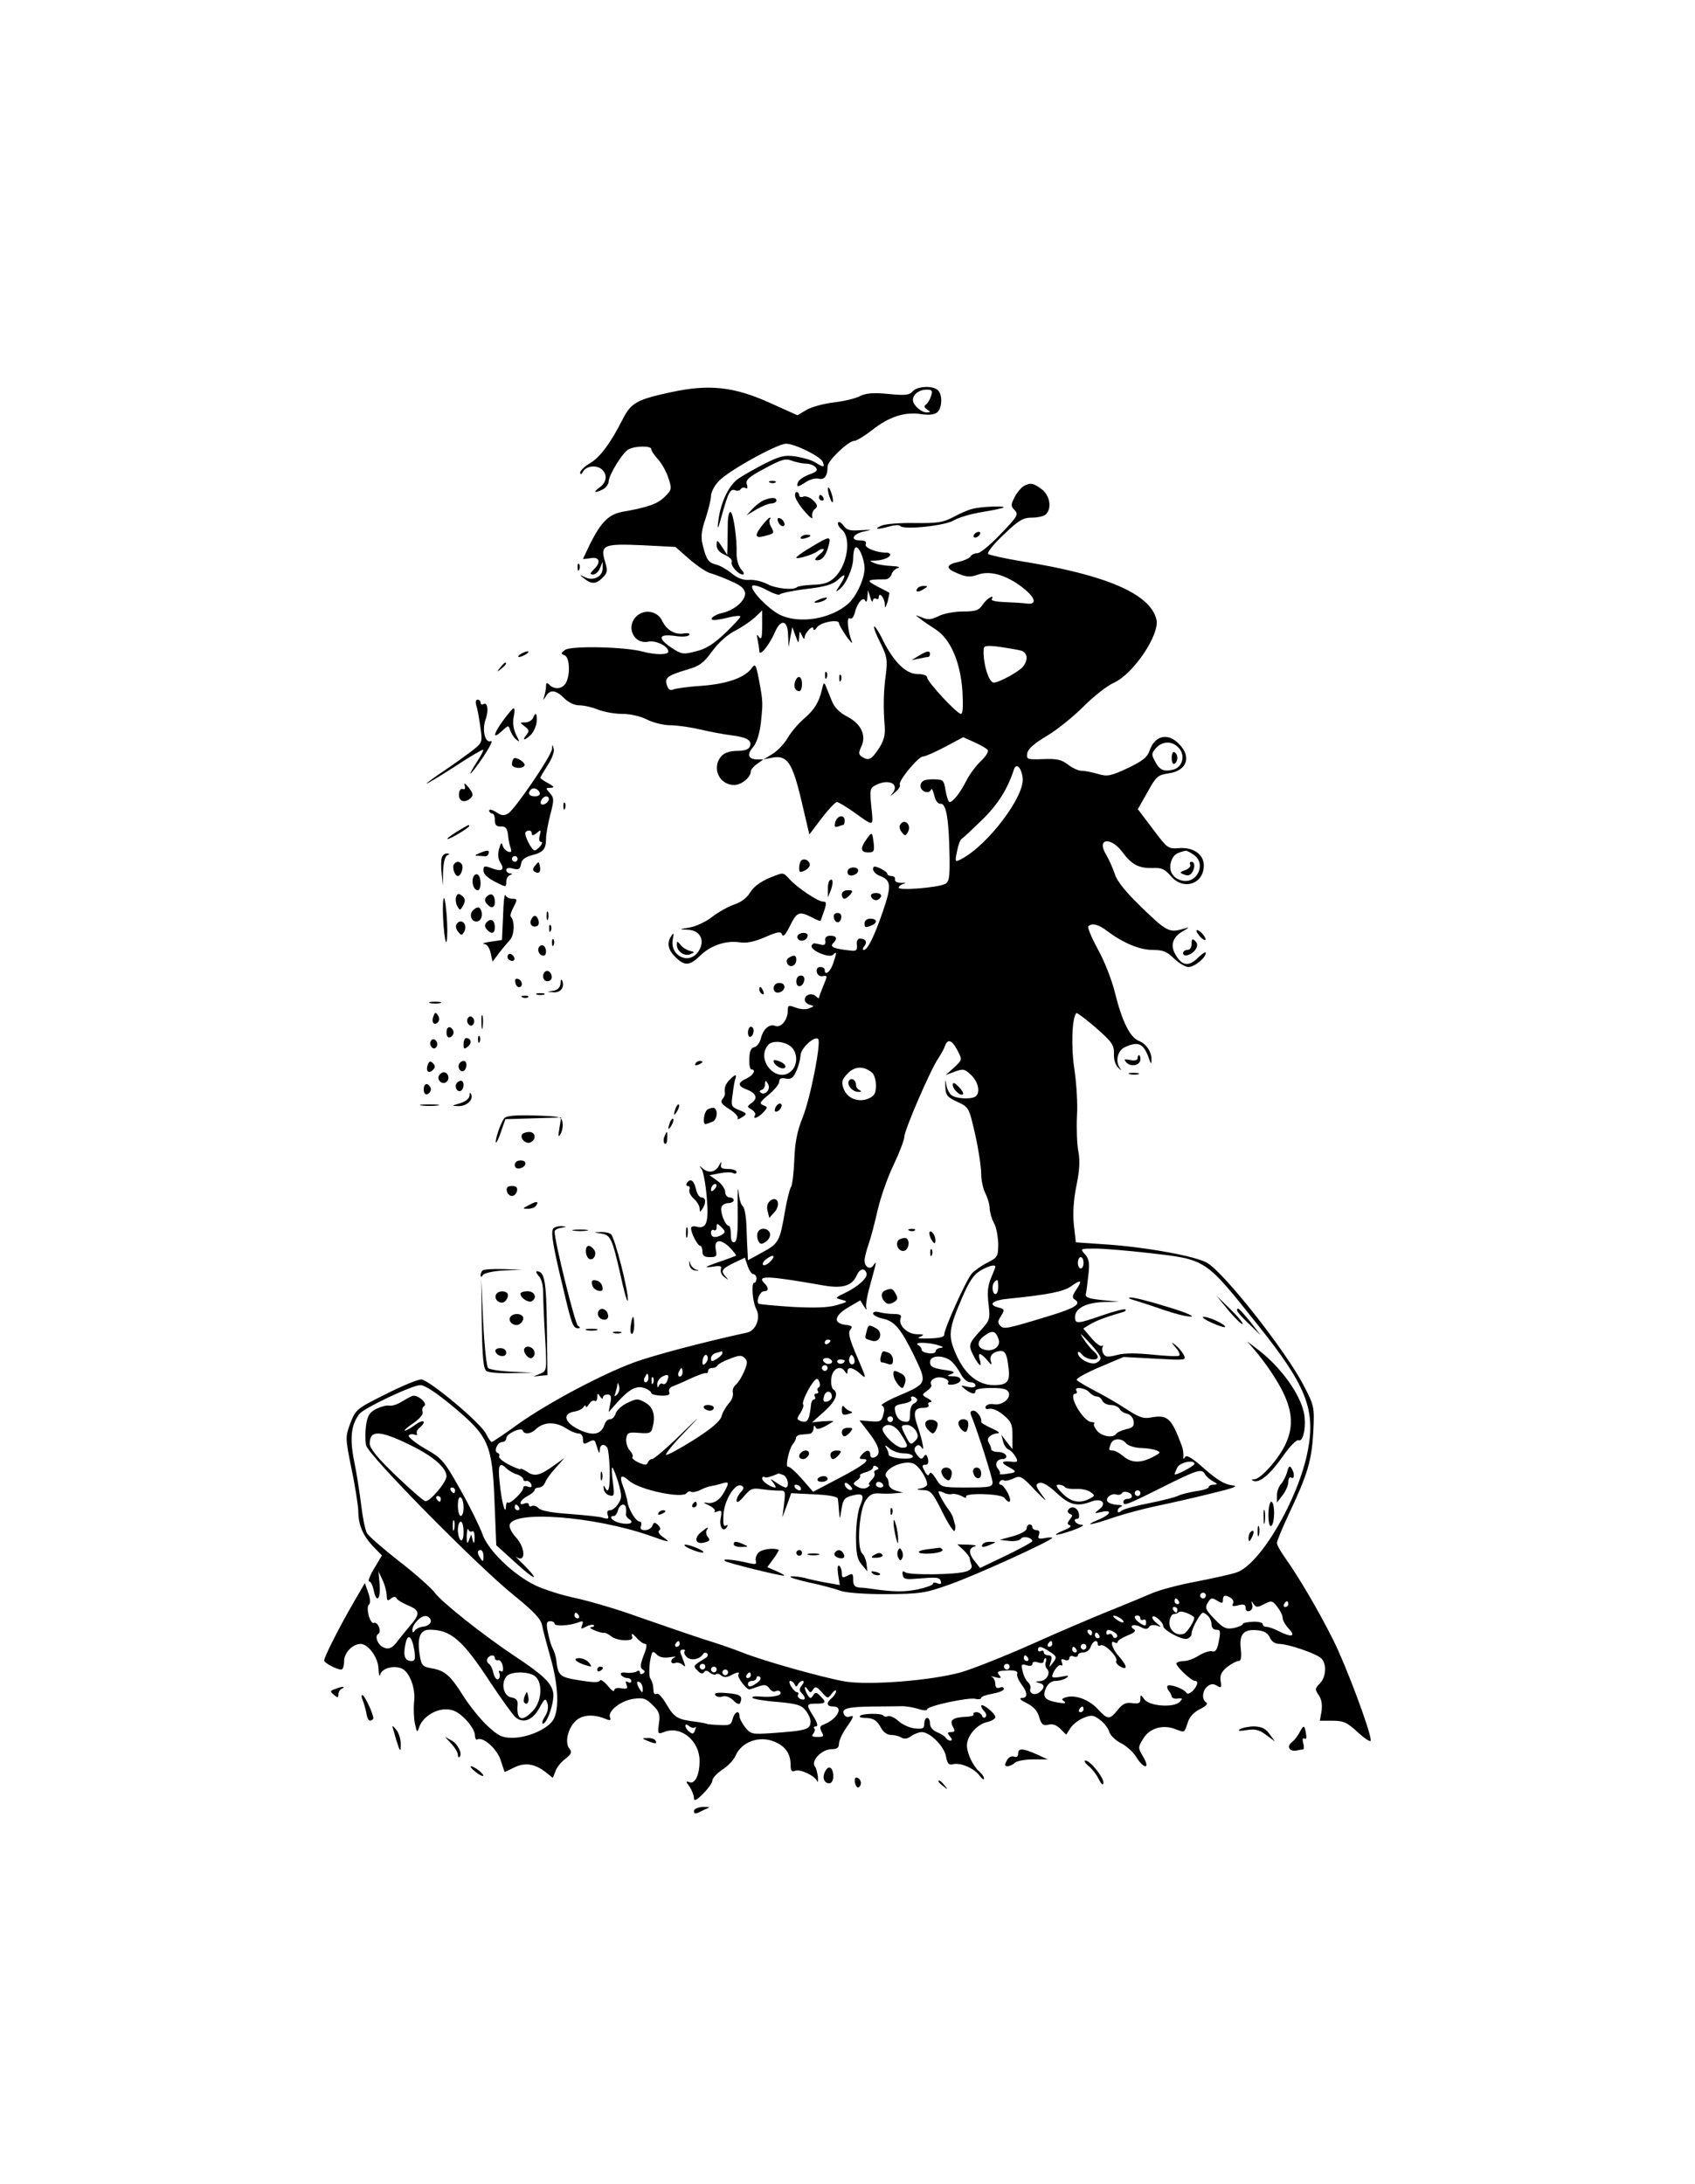 <?xml version="1.0" standalone="no"?>
<!DOCTYPE svg PUBLIC "-//W3C//DTD SVG 20010904//EN"
 "http://www.w3.org/TR/2001/REC-SVG-20010904/DTD/svg10.dtd">
<svg version="1.0" xmlns="http://www.w3.org/2000/svg"
 width="596pt" height="768pt" viewBox="0 0 596 768"
 preserveAspectRatio="xMidYMid meet">

<g transform="translate(0,768) scale(0.1,-0.1)"
fill="#000000" stroke="none">
<path d="M2359 6301 c-120 -26 -140 -37 -170 -96 -42 -83 -79 -133 -115 -154
-19 -11 -34 -26 -34 -33 0 -8 5 -6 11 5 12 20 49 23 67 5 19 -19 14 -45 -10
-62 -25 -18 -17 -21 13 -6 10 6 19 18 19 26 0 23 49 103 70 114 24 13 80 13
80 1 0 -6 10 -21 23 -35 13 -14 30 -44 37 -66 13 -39 12 -42 -12 -66 -24 -25
-60 -38 -147 -53 -51 -9 -77 -36 -117 -115 -13 -28 -24 -51 -24 -51 0 -1 11 0
24 2 33 7 41 -12 16 -37 -16 -16 -17 -20 -5 -20 9 0 20 10 25 23 l9 22 0 -22
c1 -30 -32 -47 -61 -33 -22 11 -22 10 -4 -4 26 -21 42 -20 65 3 17 17 18 24 9
55 -19 60 -6 65 130 59 l117 -6 50 -44 c28 -24 61 -46 75 -49 14 -4 46 -16 72
-28 35 -15 47 -27 48 -43 0 -26 -39 -59 -80 -68 -31 -7 -51 -25 -28 -25 7 0
30 4 50 9 20 5 39 7 41 4 3 -2 -21 -28 -52 -58 -41 -39 -69 -57 -104 -65 -45
-12 -50 -11 -88 14 -48 33 -43 48 15 40 24 -4 46 -2 49 3 4 6 -3 8 -17 6 -32
-6 -62 11 -78 45 -16 33 -61 42 -89 16 -40 -36 -11 -101 41 -90 27 5 70 -16
70 -35 0 -12 -45 -12 -90 0 -62 17 -253 21 -273 6 -15 -11 -16 -13 -2 -19 18
-6 21 -67 5 -97 -12 -21 -40 -25 -58 -7 -9 9 -12 8 -12 -4 0 -9 -3 -25 -6 -35
-5 -17 -5 -17 6 0 15 24 35 21 64 -8 15 -15 36 -25 54 -25 16 0 46 -7 65 -15
20 -8 58 -15 85 -15 28 0 64 -8 87 -20 22 -11 59 -20 83 -20 23 0 71 -7 105
-15 34 -8 82 -17 107 -20 56 -7 75 -18 67 -39 -4 -11 -19 -16 -45 -16 -25 0
-45 -7 -55 -18 -36 -40 -9 -102 45 -102 25 0 58 27 58 48 0 6 10 18 22 26 l22
16 -21 0 c-32 0 -38 18 -15 43 12 14 22 44 27 82 8 75 8 77 -6 153 -11 56 -13
60 -25 44 -24 -34 -85 -56 -174 -63 -47 -3 -92 -9 -102 -13 -11 -5 -18 -1 -23
15 -9 26 2 34 72 55 43 12 58 24 87 64 21 29 53 58 78 71 24 12 55 33 71 47
l27 26 0 -55 c0 -41 -3 -50 -11 -39 -8 12 -9 10 -5 -10 3 -14 6 -32 6 -40 1
-20 36 23 55 68 21 47 45 42 46 -10 l2 -43 6 35 7 35 11 -30 c11 -29 11 -29
13 -5 1 23 2 23 10 5 5 -11 9 -14 9 -7 1 18 31 48 31 31 0 -7 6 -5 13 6 14 18
77 29 77 14 0 -5 12 -25 26 -46 15 -21 23 -29 19 -18 -14 36 -19 88 -7 81 7
-4 14 4 18 21 9 35 30 58 37 40 3 -6 6 -1 7 13 l2 25 8 -25 c4 -14 8 -19 9
-12 1 7 6 10 11 7 6 -3 10 -1 10 5 0 21 20 -1 21 -23 1 -18 2 -16 10 7 4 17 7
31 6 32 -1 1 -20 11 -42 22 -42 22 -38 25 27 25 10 0 20 8 23 18 3 10 14 20
23 22 9 3 -1 6 -23 7 -22 1 -49 5 -60 10 -19 8 -19 9 2 9 28 1 53 11 53 21 0
4 -6 7 -12 7 -34 -1 -79 17 -74 29 4 10 -3 14 -20 14 -37 0 -25 24 17 32 28 6
25 6 -14 4 -38 -3 -50 0 -61 16 -8 11 -16 15 -19 11 -3 -5 3 -17 14 -26 33
-29 19 -125 -27 -168 -19 -18 -38 -24 -75 -25 -28 -1 -53 -5 -56 -8 -12 -12
-75 -6 -106 11 -18 9 -46 16 -63 14 -21 -1 -41 6 -61 23 -16 13 -41 28 -55 31
-28 7 -35 18 -48 73 -6 24 -3 50 11 89 10 31 19 67 19 79 0 13 12 37 28 53 32
35 205 131 236 131 31 0 122 -45 129 -64 8 -20 3 -20 -26 -2 -12 8 -43 17 -68
21 -40 6 -55 2 -110 -25 -35 -18 -77 -42 -93 -53 -33 -23 -62 -83 -70 -147 -5
-37 -2 -34 13 21 22 79 29 92 47 85 7 -3 16 -1 19 5 4 5 11 6 17 3 6 -4 8 1 4
13 -5 15 6 26 63 56 59 32 73 36 96 27 14 -5 37 -10 49 -10 13 0 28 -6 34 -13
9 -10 4 -16 -22 -25 -19 -7 -37 -19 -40 -27 -7 -19 -1 -19 29 1 14 9 34 14 44
11 20 -5 31 10 31 43 0 20 73 90 94 90 8 0 37 18 64 39 58 46 114 64 171 55
27 -4 46 -2 56 6 18 15 20 61 3 78 -17 17 -73 15 -89 -4 -11 -13 -26 -15 -85
-9 -54 5 -79 3 -101 -8 -15 -8 -57 -18 -92 -22 -35 -4 -78 -16 -95 -26 l-32
-19 -100 45 c-125 56 -212 65 -345 36z m915 -13 c-4 -13 -12 -26 -18 -30 -8
-6 -6 -11 4 -18 13 -8 13 -10 -2 -10 -19 0 -48 26 -48 44 0 19 22 36 48 36 20
0 22 -4 16 -22z m-234 -606 c0 -36 -28 -98 -57 -124 -61 -55 -174 -73 -242
-39 -42 22 -104 87 -96 101 3 5 26 -1 50 -14 24 -13 45 -20 47 -16 2 4 43 13
92 19 68 8 95 16 113 33 27 26 30 18 6 -20 -16 -24 -16 -25 -1 -14 23 18 48
75 48 109 0 16 3 33 7 37 11 11 32 -36 33 -72z"/>
<path d="M2875 5570 c-13 -6 -15 -9 -5 -9 8 0 22 4 30 9 18 12 2 12 -25 0z"/>
<path d="M2708 5983 c7 -3 16 -2 19 1 4 3 -2 6 -13 5 -11 0 -14 -3 -6 -6z"/>
<path d="M3598 5970 c-9 -6 -23 -23 -31 -39 -13 -26 -13 -31 1 -45 14 -14 10
-22 -49 -83 -35 -37 -72 -68 -82 -68 -10 0 -21 -5 -25 -12 -4 -6 -22 -14 -39
-18 -48 -10 -50 -23 -6 -41 31 -13 44 -14 70 -5 43 16 99 0 155 -42 49 -37 57
-64 18 -59 -14 2 -48 4 -77 5 -28 1 -49 5 -46 10 12 20 -17 3 -31 -18 -14 -21
-24 -25 -70 -25 -29 0 -68 -7 -85 -16 -26 -13 -38 -14 -59 -5 -26 10 -26 10
-7 -4 11 -9 36 -26 55 -38 52 -34 86 -112 94 -214 3 -53 2 -83 -5 -83 -14 0
-118 112 -119 128 0 7 -13 12 -33 12 -41 0 -83 41 -122 118 -14 30 -29 52 -31
49 -3 -3 7 -29 22 -58 23 -47 25 -59 19 -109 -8 -57 -10 -116 -4 -185 2 -29
-3 -50 -21 -77 -26 -39 -35 -44 -59 -29 -12 8 -13 14 -2 37 18 40 -2 80 -51
105 -25 13 -44 32 -52 52 -7 18 -17 41 -21 52 -7 18 -9 17 -15 -10 -10 -44
-26 -70 -63 -102 -18 -15 -44 -45 -57 -67 -12 -21 -37 -47 -54 -57 l-31 -19
30 6 c53 10 71 -16 103 -151 l28 -119 43 57 c24 31 48 57 54 57 5 0 30 -15 56
-33 77 -55 72 -56 65 16 -6 59 -5 66 14 76 45 24 86 6 61 -27 -11 -13 -9 -13
8 2 13 10 20 23 17 27 -7 12 65 99 81 99 8 0 42 15 78 34 l64 34 40 -18 c22
-10 43 -22 46 -27 4 -6 -7 -23 -24 -39 -17 -16 -40 -47 -51 -69 -22 -43 -47
-75 -59 -75 -4 0 -10 18 -14 40 -6 38 -8 40 -45 40 -29 0 -39 -5 -43 -19 -5
-21 29 -37 37 -17 2 6 7 -3 11 -20 5 -21 13 -31 23 -30 20 1 29 -59 31 -191 1
-69 -2 -84 -16 -91 -26 -13 -163 -24 -163 -13 0 5 8 11 18 14 9 2 6 4 -8 3
-15 0 -24 4 -23 12 2 6 -4 12 -12 12 -8 0 -15 3 -15 8 0 4 -11 12 -25 19 -20
9 -25 8 -25 -3 0 -8 11 -19 25 -24 39 -15 40 -35 10 -123 -31 -90 -54 -137
-68 -137 -5 0 -4 6 2 13 12 15 5 27 -16 27 -7 0 -12 -9 -10 -22 2 -19 -2 -23
-23 -20 -57 6 -73 13 -61 25 17 17 13 27 -9 27 -14 0 -20 -6 -18 -17 2 -12 -2
-17 -12 -15 -8 2 -19 4 -24 5 -5 1 -10 -2 -12 -8 -6 -16 62 -45 75 -32 14 14
14 8 0 -32 -10 -29 -29 -43 -29 -21 0 6 -7 10 -16 10 -9 0 -14 -7 -12 -17 2
-11 11 -17 21 -15 17 3 17 1 2 -34 -8 -20 -15 -39 -15 -42 0 -3 -5 -1 -11 5
-14 14 -39 6 -39 -12 0 -8 8 -15 18 -18 16 -4 15 -5 -2 -12 -11 -5 -31 -4 -47
2 -27 10 -29 9 -29 -11 0 -32 -24 -61 -44 -53 -21 8 -43 -11 -51 -46 -4 -14
-14 -27 -23 -29 -11 -2 -17 -15 -17 -41 -1 -20 2 -37 7 -37 18 0 7 -21 -17
-32 -31 -14 -32 -26 -1 -38 35 -13 42 -31 20 -47 -18 -13 -18 -15 -1 -24 9 -6
15 -14 12 -20 -11 -17 12 -9 29 10 16 17 16 19 0 25 -15 6 -12 12 19 37 20 17
37 37 37 46 0 11 7 14 23 11 19 -4 26 2 37 26 8 17 14 42 15 55 0 25 49 70 62
58 11 -12 -27 -208 -55 -277 -19 -47 -27 -88 -29 -149 -2 -47 -7 -89 -12 -95
-4 -6 -14 -45 -21 -86 -18 -105 -22 -112 -79 -143 l-51 -28 -1 23 c-1 13 -3
54 -4 92 -1 37 -7 71 -13 75 -6 3 -13 27 -15 51 -2 25 -4 -4 -3 -64 1 -79 -2
-110 -11 -113 -9 -3 -13 6 -13 26 0 17 -3 31 -7 31 -13 0 -32 50 -26 66 3 8
14 14 24 14 10 0 19 5 19 10 0 6 -7 10 -15 10 -8 0 -15 9 -15 19 0 11 -12 28
-27 39 l-28 20 37 7 c20 4 41 4 47 0 6 -3 11 -1 11 4 0 6 -13 11 -30 11 -23 0
-28 4 -24 18 2 9 -1 7 -7 -5 -13 -25 -38 -30 -59 -10 -12 10 -12 9 -3 -3 6 -8
14 -52 18 -97 8 -90 0 -115 -35 -106 -11 3 -20 1 -20 -5 0 -18 23 -62 32 -62
4 0 8 -9 8 -20 0 -15 7 -20 26 -20 23 0 26 3 21 26 -7 36 16 40 48 9 14 -15
25 -28 23 -30 -2 -1 -30 -12 -63 -23 -46 -16 -51 -20 -22 -16 30 5 36 3 32 -8
-3 -8 2 -21 12 -28 15 -12 16 -12 6 0 -20 22 -16 28 26 49 l40 19 10 -29 c5
-16 15 -29 20 -29 6 0 11 -7 11 -15 0 -8 -3 -15 -8 -15 -11 0 -6 -69 8 -94 15
-30 -2 -74 -32 -81 -164 -36 -329 -80 -398 -105 -116 -43 -302 -142 -408 -217
-48 -35 -90 -63 -93 -63 -3 0 -12 13 -20 29 -18 38 -202 191 -228 191 -12 0
-68 -23 -125 -52 -102 -51 -105 -53 -124 -102 -18 -49 -18 -50 4 -160 13 -61
23 -128 24 -148 0 -50 16 -87 52 -125 l31 -32 -27 -45 c-15 -25 -23 -46 -18
-46 5 0 12 -13 16 -30 9 -48 25 -35 21 18 l-4 47 14 -30 c8 -16 14 -41 15 -54
0 -19 3 -21 14 -12 10 8 16 9 21 1 3 -6 22 -17 41 -25 41 -17 42 -30 6 -71
-15 -18 -36 -43 -47 -58 -15 -19 -26 -25 -42 -20 -22 6 -38 40 -23 49 13 8 -1
44 -15 39 -14 -6 -30 56 -17 65 5 3 4 22 -3 41 l-12 34 -40 -69 c-49 -84 -103
-191 -103 -203 0 -9 44 -32 60 -32 6 0 10 13 10 29 0 30 30 61 58 61 27 0 62
-48 63 -87 1 -21 3 -30 6 -21 5 21 43 33 72 23 30 -9 54 -71 47 -120 -2 -22
-1 -56 3 -75 7 -32 8 -33 15 -13 11 34 54 63 93 63 26 0 43 -8 69 -34 19 -19
34 -44 34 -56 0 -11 4 -19 8 -16 20 12 71 -34 83 -74 7 -22 13 -40 14 -40 1 0
16 7 34 16 37 18 72 13 110 -17 l25 -20 9 23 c4 13 20 33 35 44 22 18 24 24
14 36 -17 21 -5 72 23 98 24 22 64 24 108 5 13 -5 16 -3 12 7 -9 22 39 59 83
65 35 5 44 1 67 -22 23 -22 27 -33 22 -65 -5 -38 -4 -38 20 -29 58 22 123 -32
123 -102 0 -49 -16 -83 -36 -75 -13 5 -13 2 1 -16 8 -13 15 -30 15 -39 0 -13
8 -10 32 14 18 18 33 39 33 47 0 8 16 25 35 38 19 12 40 34 46 48 21 50 84 73
138 50 38 -16 56 -42 56 -81 0 -21 4 -26 16 -21 18 7 70 -18 77 -36 3 -7 4 -1
3 15 -2 15 -6 30 -9 34 -19 19 21 63 58 63 18 0 25 5 25 19 0 10 11 35 25 55
29 42 30 47 11 40 -7 -3 -16 2 -19 10 -8 19 14 25 106 26 37 0 79 1 95 1 15 1
42 -4 60 -9 17 -6 32 -7 32 -2 0 12 146 43 170 37 11 -3 20 -1 20 3 0 5 18 11
40 15 22 4 40 11 40 17 0 6 -7 8 -15 4 -10 -3 -15 1 -15 13 0 11 -6 22 -12 25
-7 3 -2 3 12 -1 20 -5 23 -3 13 8 -9 12 -4 14 29 16 27 1 38 -3 35 -11 -3 -7
4 -23 14 -37 23 -30 24 -49 2 -49 -11 -1 -4 -8 17 -18 24 -12 38 -27 44 -49 8
-27 14 -31 32 -27 15 4 29 -1 42 -14 l21 -21 15 23 c8 13 29 29 46 36 28 11
34 11 58 -7 15 -11 29 -30 32 -41 3 -12 21 -30 40 -40 19 -9 44 -31 55 -49 27
-44 51 -44 25 0 -19 32 -19 33 0 64 22 37 69 51 114 33 33 -12 30 -14 43 25 6
19 22 36 43 46 20 10 29 19 22 23 -17 10 -15 41 4 57 12 9 20 10 33 2 15 -9
17 -7 13 17 -3 20 3 32 23 49 15 11 33 21 40 21 9 0 11 13 8 43 -6 52 10 70
59 65 23 -2 36 -10 43 -25 6 -15 19 -23 35 -23 31 -1 123 -32 144 -49 22 -18
20 -67 -3 -90 -17 -17 -18 -21 -4 -41 10 -14 13 -34 10 -56 l-6 -34 45 0 c38
0 51 -6 89 -41 25 -23 45 -36 45 -28 0 31 -86 261 -132 353 -51 102 -119 218
-170 290 -15 21 -28 44 -28 51 0 7 20 55 44 106 65 138 78 184 84 284 4 89 4
91 -35 166 -63 120 -274 389 -337 428 -38 24 -220 57 -362 66 l-101 7 -7 62
c-4 41 -1 88 9 137 11 52 13 88 7 120 -5 25 -7 82 -5 125 3 43 -2 117 -9 164
-12 76 -9 183 7 198 2 2 33 -21 69 -52 57 -50 64 -61 63 -92 -1 -21 6 -40 16
-49 9 -8 12 -10 7 -3 -20 24 -11 64 15 76 50 23 68 13 88 -48 4 -11 6 -10 6 3
1 28 -18 57 -44 67 -31 12 -59 67 -84 168 -11 45 -38 115 -61 155 -22 41 -37
77 -33 80 12 13 36 7 67 -17 56 -42 114 -66 160 -66 36 0 50 -6 74 -30 17 -16
40 -30 51 -30 21 0 61 32 61 50 0 5 -11 -2 -25 -15 -35 -36 -60 -32 -84 13
-16 30 -6 58 27 77 27 16 27 16 2 9 -48 -14 -58 -9 -143 73 -58 56 -89 94 -97
120 -7 21 -21 52 -31 69 -34 56 16 63 57 9 34 -46 59 -58 107 -57 31 2 43 -4
64 -28 43 -52 116 -29 116 37 0 39 -37 65 -87 61 -39 -3 -41 -1 -92 67 l-53
70 34 60 c31 56 36 60 75 66 64 9 81 59 35 104 -39 40 -85 29 -103 -25 -8 -23
-25 -36 -77 -61 -61 -28 -71 -30 -105 -20 -20 6 -46 11 -57 11 -11 0 -33 10
-48 22 -22 17 -39 21 -87 19 -56 -2 -59 -1 -56 20 2 15 24 35 68 61 36 21 94
68 130 104 36 36 83 73 106 83 69 31 164 171 150 224 -22 89 -177 156 -471
203 -60 10 -114 22 -120 26 -5 5 16 32 54 68 53 51 68 60 100 60 20 0 42 5 49
12 21 21 14 65 -14 87 -30 23 -41 25 -66 11z m-10 -577 c24 -6 29 -30 10 -56
-14 -18 -85 -57 -104 -57 -18 0 -39 73 -35 119 1 11 12 12 54 7 28 -4 62 -10
75 -13z m557 -343 c24 -26 13 -68 -20 -76 -33 -8 -48 -2 -64 30 -13 23 -12 28
4 46 23 25 57 26 80 0z m-549 -106 c7 -64 -122 -235 -215 -284 -23 -12 -24
-12 -16 26 4 22 11 42 17 45 6 4 38 34 72 67 55 54 89 108 111 176 8 26 27 7
31 -30z m602 -270 c45 -31 11 -103 -42 -90 -34 8 -49 37 -37 70 8 21 18 28 51
35 3 0 16 -6 28 -15z m-1410 -681 c17 -23 15 -58 -4 -77 -49 -50 -129 35 -83
90 16 19 68 12 87 -13z m577 -3 c19 -37 20 -35 -12 -65 l-28 -25 32 12 c29 11
35 10 58 -12 26 -25 33 -64 14 -76 -18 -10 -69 -7 -84 6 -8 6 -16 24 -18 38
-3 19 -4 17 -3 -8 1 -31 6 -37 42 -54 41 -19 41 -19 63 -115 12 -53 21 -115
21 -137 0 -23 7 -55 15 -70 8 -16 15 -40 15 -54 1 -14 7 -36 15 -50 8 -14 14
-46 15 -72 0 -45 -2 -49 -37 -67 -21 -10 -46 -28 -56 -39 -19 -21 -97 -193
-97 -215 0 -8 -18 -12 -53 -13 -35 -1 -46 1 -32 6 17 7 14 9 -12 9 -34 1 -66
33 -56 57 4 10 -3 14 -23 14 -16 0 -39 3 -51 6 -13 4 -23 2 -23 -4 0 -6 15
-14 33 -18 43 -9 64 -35 112 -132 46 -97 46 -96 -59 -141 -37 -16 -62 -31 -55
-33 8 -3 10 -13 5 -31 -6 -24 -10 -27 -45 -24 l-39 3 34 -44 c37 -48 43 -76
19 -86 -9 -3 -15 0 -15 9 0 19 -14 19 -30 0 -10 -12 -9 -15 5 -15 30 0 2 -22
-90 -70 l-86 -45 -39 45 c-22 25 -43 44 -49 43 -11 -3 3 63 17 80 6 7 11 17
11 22 1 6 9 11 19 11 9 1 23 2 30 3 6 1 12 9 13 19 0 10 3 12 6 5 3 -10 11 -9
34 2 16 9 29 17 29 18 0 2 -17 1 -37 0 l-38 -4 43 38 c41 37 52 65 32 78 -5 3
-9 20 -7 38 3 34 32 50 48 25 6 -10 9 -10 9 0 0 19 21 14 47 -10 21 -19 19
-13 -13 61 -27 63 -33 85 -24 96 9 11 6 14 -17 17 -44 5 -40 32 9 61 l43 25
13 -21 c8 -13 11 -15 8 -5 -3 9 4 47 15 85 21 76 23 84 10 64 -11 -17 -31 -6
-31 17 0 9 6 34 14 57 8 22 22 76 32 120 10 44 35 116 56 159 21 44 38 89 38
100 0 22 93 238 120 276 9 14 20 33 23 43 9 25 24 21 42 -13z m-298 -82 c7 -6
13 -26 13 -44 0 -27 -5 -37 -25 -46 -36 -16 -77 0 -89 35 -8 22 -6 31 14 52
25 27 58 28 87 3z m-369 -65 c-6 -7 -15 -10 -21 -6 -8 5 -7 8 1 11 7 2 12 11
12 20 0 14 2 15 10 2 5 -9 5 -19 -2 -27z m-186 -345 c-7 -7 -12 -8 -12 -2 0
14 12 26 19 19 2 -3 -1 -11 -7 -17z m27 -159 c-22 -13 -39 -11 -39 7 0 8 5 12
10 9 6 -3 10 1 10 10 0 15 1 15 17 0 14 -14 14 -18 2 -26z m1496 -64 c209 -24
200 -18 389 -255 168 -210 202 -295 175 -438 -32 -171 -168 -404 -252 -431
-17 -6 -81 -20 -142 -32 -60 -11 -130 -30 -155 -41 -25 -11 -88 -37 -140 -58
-53 -21 -178 -74 -278 -119 -101 -45 -215 -90 -254 -101 -105 -29 -321 -46
-407 -32 -75 13 -290 73 -361 102 -25 10 -88 32 -140 48 -52 17 -153 52 -225
77 -71 26 -170 55 -220 66 -49 10 -114 31 -143 45 -78 38 -167 124 -186 181
-9 25 -43 95 -77 155 -58 103 -65 111 -125 145 -34 20 -60 41 -57 46 3 4 12 6
20 3 8 -3 12 -2 9 3 -3 5 1 14 9 21 27 23 15 32 -14 11 -16 -12 -33 -21 -37
-21 -5 0 8 12 29 26 23 16 36 31 33 40 -3 7 -1 16 5 20 15 9 -23 42 -41 36 -8
-3 -26 -13 -39 -21 -14 -9 -33 -15 -42 -13 -10 2 -31 -4 -47 -12 -23 -12 -30
-24 -35 -58 -3 -23 -3 -54 0 -69 6 -34 394 -427 520 -528 70 -57 94 -82 99
-105 3 -17 17 -69 30 -115 28 -98 31 -186 8 -220 -22 -32 -90 -61 -142 -61
-36 0 -49 6 -87 41 -25 23 -62 69 -84 103 -47 75 -66 92 -112 100 -33 6 -37
10 -43 46 -10 62 1 90 34 90 75 0 116 -35 214 -185 40 -60 80 -116 89 -123 27
-23 60 -10 83 32 20 36 22 37 29 17 4 -14 1 -31 -9 -46 -9 -14 -12 -25 -7 -25
16 0 42 81 36 110 -7 34 -38 63 -135 127 -115 77 -257 190 -282 224 -13 17
-69 67 -125 110 -56 44 -107 88 -113 99 -6 11 -15 55 -20 98 -5 42 -16 113
-25 156 -16 81 -10 128 19 165 17 21 186 101 214 101 16 0 57 -27 117 -77 124
-104 136 -131 144 -337 l6 -149 64 -58 c70 -65 95 -74 34 -12 -22 21 -34 35
-29 30 35 -26 35 30 0 68 -14 15 -24 34 -22 43 10 53 297 31 492 -37 71 -25
77 -26 47 -5 -13 9 -19 19 -13 23 6 4 4 11 -4 19 -12 11 -15 10 -20 -2 -3 -9
-15 -16 -26 -16 -14 0 -18 5 -14 15 3 8 1 15 -4 15 -14 0 -41 44 -44 72 -2 12
-9 36 -15 52 -15 37 -7 45 22 19 35 -31 189 -64 202 -42 4 5 10 7 15 4 5 -3
20 0 32 6 13 7 30 13 38 14 8 1 25 5 38 9 25 8 27 4 10 -27 -16 -31 -38 -45
-62 -41 -15 3 -13 0 7 -9 15 -7 24 -17 20 -21 -4 -4 0 -4 10 0 14 5 16 2 11
-24 -6 -30 9 -52 22 -31 4 8 3 9 -4 5 -8 -5 -10 7 -8 41 4 52 43 112 64 99 9
-5 8 -11 -3 -22 -8 -9 -15 -22 -15 -30 0 -10 10 -4 26 15 23 27 30 30 62 25
21 -3 48 -5 61 -5 23 1 23 -1 18 -46 l-6 -48 16 43 15 42 81 -4 c49 -2 82 -8
83 -15 1 -6 3 -26 4 -43 3 -33 3 -33 9 6 5 33 11 41 35 47 41 11 47 4 30 -36
-8 -19 -14 -67 -14 -109 0 -59 4 -78 20 -97 l20 -24 -3 25 c-1 14 -8 31 -16
39 -19 21 -10 151 13 186 14 20 25 26 49 24 18 -1 43 -1 57 1 l25 2 -25 7
c-14 4 -25 14 -25 23 0 9 -3 20 -7 23 -22 23 52 63 92 50 19 -6 50 -52 50 -74
0 -5 -10 -12 -22 -14 -18 -3 -16 -5 7 -6 28 -1 34 -8 69 -78 21 -43 41 -72 43
-65 3 7 3 18 0 25 -2 7 -5 17 -6 22 -2 6 -8 17 -14 25 -15 19 -37 58 -37 65 0
3 8 2 18 -3 9 -5 22 -7 29 -5 7 2 22 -1 34 -7 12 -7 19 -8 16 -3 -10 15 121
12 134 -3 20 -25 28 -15 13 16 -9 17 -20 30 -25 30 -6 0 -7 5 -4 10 4 6 10 8
15 5 5 -3 20 0 34 7 24 11 29 8 77 -43 37 -38 44 -43 24 -17 -24 33 -25 39
-11 44 11 4 32 -8 61 -35 46 -43 72 -49 121 -31 37 15 58 -5 29 -27 -19 -15
-19 -15 8 -9 40 9 33 -9 -10 -27 -58 -24 -26 -20 54 8 39 13 107 31 150 40 43
9 128 28 188 43 87 21 103 27 76 30 -25 3 -52 19 -95 57 -43 38 -63 51 -69 42
-6 -9 -7 -8 -6 3 1 8 -1 24 -5 35 -37 100 -50 112 -110 101 -25 -5 -42 1 -86
30 -30 20 -81 49 -112 65 -31 16 -59 33 -62 37 -3 5 33 25 80 45 l85 36 111
-6 c108 -6 110 -6 100 14 -6 11 -19 26 -29 34 -16 12 -16 11 1 -9 11 -12 16
-25 13 -28 -3 -4 -45 -2 -94 3 -57 6 -100 6 -125 -1 -31 -8 -41 -8 -48 4 -5 8
-6 18 -3 24 3 5 2 7 -3 4 -5 -3 -22 10 -37 28 l-28 33 23 14 c20 13 64 29 117
44 8 2 11 6 8 9 -3 3 -38 -6 -79 -20 -89 -31 -98 -32 -98 -7 0 31 39 51 100
53 l55 1 -60 6 c-46 5 -59 9 -57 21 2 8 6 39 9 68 5 42 2 56 -12 72 -18 20
-17 20 36 20 30 0 113 -7 184 -15z m-1328 -32 c-9 -9 -20 -14 -24 -10 -3 4 2
14 13 21 25 19 33 10 11 -11z m1103 -3 c0 -11 -4 -20 -10 -20 -5 0 -10 9 -10
20 0 11 5 20 10 20 6 0 10 -9 10 -20z m-310 -14 c0 -2 -7 -20 -16 -41 -11 -27
-13 -52 -8 -91 6 -52 5 -56 -30 -94 -41 -45 -42 -50 -21 -90 18 -34 29 -40 20
-10 -8 26 2 25 26 -2 15 -19 18 -19 13 -4 -7 19 10 36 37 36 12 0 19 -12 23
-43 10 -64 2 -77 -50 -77 -56 0 -103 39 -134 112 -27 62 -24 86 22 193 24 56
41 83 63 96 27 17 55 25 55 15z m-453 -23 c5 -15 -31 -48 -76 -69 -35 -17 -36
-18 -11 -24 23 -6 21 -8 -19 -19 -30 -9 -78 -10 -155 -6 -61 4 -114 9 -118 11
-11 7 4 44 18 44 17 0 18 12 2 28 -29 29 10 27 210 -8 64 -11 98 -1 114 35 11
25 28 29 35 8z m463 -48 c0 -14 -4 -25 -10 -25 -11 0 -14 33 -3 43 11 11 13 8
13 -18z m274 -10 c-14 -21 -15 -28 -4 -35 23 -14 1 -29 -88 -56 -157 -48 -162
-48 -175 -35 -9 9 -9 16 1 31 16 26 15 27 -8 33 -38 10 -20 26 38 31 139 14
193 25 219 44 35 25 40 21 17 -13z m-273 -173 c10 -26 -20 -47 -51 -37 -26 8
-25 30 2 49 27 20 39 17 49 -12z m359 -67 c0 -7 -9 -15 -19 -18 -22 -5 -61 18
-61 36 0 7 7 4 14 -5 14 -18 56 -25 56 -9 0 5 -7 14 -15 21 -9 7 -25 27 -36
44 -15 23 -10 19 20 -13 23 -24 41 -49 41 -56z m-950 61 c0 -3 -4 -8 -10 -11
-5 -3 -10 -1 -10 4 0 6 5 11 10 11 6 0 10 -2 10 -4z m380 -16 c17 -5 19 -8 8
-9 -10 -1 -18 -6 -18 -12 0 -6 -11 -9 -25 -7 -14 2 -25 7 -24 12 0 5 -5 13
-13 17 -17 11 37 10 72 -1z m-760 -28 c0 -4 -9 -13 -20 -20 -17 -10 -20 -10
-20 2 0 8 8 17 18 19 9 3 18 5 20 6 1 0 2 -2 2 -7z m-59 -35 c-8 -8 -11 -7
-11 4 0 20 13 34 18 19 3 -7 -1 -17 -7 -23z m136 -28 c-8 -19 -21 -40 -29 -47
-9 -7 -14 -20 -11 -30 2 -9 -4 -26 -15 -37 -10 -12 -22 -32 -25 -45 -5 -17
-35 -43 -98 -83 -51 -32 -94 -55 -97 -52 -3 3 25 38 64 78 64 67 62 66 -16
-10 -47 -46 -91 -83 -97 -83 -6 0 -13 -6 -15 -12 -4 -10 -10 -10 -33 0 -15 7
-25 16 -21 19 3 4 -1 14 -10 24 -8 9 -14 28 -12 41 3 21 8 23 45 20 38 -3 43
-1 48 21 11 41 1 71 -27 86 -24 14 -30 14 -61 -1 -20 -9 -38 -26 -42 -37 -3
-12 -12 -21 -20 -21 -8 0 -16 -8 -19 -18 -12 -36 -40 -42 -89 -19 -53 25 -61
57 -17 64 13 2 28 9 32 16 4 6 8 8 8 2 0 -5 5 -2 11 8 6 9 14 15 20 12 5 -4 9
2 9 12 0 15 2 16 10 3 5 -8 10 -10 10 -4 0 6 7 11 16 11 12 0 15 -7 10 -31
l-6 -31 32 36 c42 46 67 59 96 48 12 -5 22 -12 22 -17 0 -4 15 -8 34 -9 26 -1
33 3 29 13 -3 8 3 17 13 20 11 4 39 16 64 28 25 11 48 20 53 18 4 -1 7 3 7 8
0 6 6 10 14 10 8 0 16 4 18 8 2 5 21 16 43 24 32 13 42 14 53 4 11 -11 11 -19
-1 -47z m387 29 c-9 -14 -23 2 -17 18 4 12 8 13 14 3 4 -7 5 -17 3 -21z m-79
1 c-3 -4 -12 -6 -20 -3 -8 4 -13 10 -10 15 3 4 12 6 20 3 8 -4 13 -10 10 -15z
m421 4 c11 -10 25 -30 33 -45 8 -16 23 -28 33 -28 10 0 18 -5 18 -11 0 -7 -10
-9 -27 -5 -27 6 -27 6 -9 -9 23 -17 36 -19 36 -5 0 6 25 10 55 10 42 0 57 -4
62 -16 8 -22 -25 -47 -54 -41 -12 2 -24 -2 -27 -8 -3 -8 2 -11 13 -8 10 2 32
-7 49 -22 28 -23 32 -33 32 -73 l0 -47 -20 25 -19 25 6 -23 c3 -13 12 -26 20
-29 7 -3 18 -14 24 -25 9 -16 7 -19 -8 -18 -40 5 -47 -1 -20 -16 34 -18 34
-21 -3 -26 -16 -3 -28 -2 -25 0 3 3 0 11 -6 18 -13 16 -4 34 17 34 9 0 14 6
12 12 -3 7 -15 13 -29 13 -13 0 -24 5 -24 10 0 6 -4 16 -9 24 -9 14 8 30 34
32 8 0 -2 8 -23 17 -22 10 -38 20 -37 22 4 13 -14 40 -27 40 -10 0 -13 -5 -8
-17 23 -56 75 -220 75 -235 0 -16 -10 -18 -90 -18 -90 0 -90 0 -109 31 -12 19
-20 26 -23 17 -3 -9 -9 -6 -17 10 -10 18 -9 22 3 22 9 0 12 7 9 21 -5 16 -8
18 -15 7 -7 -10 -11 -9 -23 6 -11 14 -12 23 -5 30 8 8 14 6 21 -4 11 -18 3 24
-16 80 -15 44 -10 60 21 60 14 0 22 4 19 10 -3 6 0 10 7 10 7 1 3 6 -9 13 -22
12 -23 13 -3 27 10 7 17 16 15 20 -10 16 14 32 39 26 15 -4 24 -11 20 -17 -4
-7 3 -9 17 -7 34 5 36 28 2 29 -24 0 -25 2 -8 8 16 6 10 10 -28 15 -37 6 -47
11 -47 27 0 25 49 26 76 2z m-376 3 c0 -11 -19 -15 -25 -6 -3 5 1 10 9 10 9 0
16 -2 16 -4z m-60 -26 c0 -5 -4 -10 -10 -10 -5 0 -10 5 -10 10 0 6 5 10 10 10
6 0 10 -4 10 -10z m-510 -15 c0 -8 -4 -15 -10 -15 -5 0 -7 7 -4 15 4 8 8 15
10 15 2 0 4 -7 4 -15z m-120 -20 c0 -8 -4 -15 -10 -15 -5 0 -7 7 -4 15 4 8 8
15 10 15 2 0 4 -7 4 -15z m66 -10 c-3 -9 -10 -14 -15 -11 -5 4 -12 0 -14 -6
-3 -8 -6 -7 -6 4 -1 9 7 21 16 27 22 12 28 7 19 -14z m-49 -7 c-3 -8 -6 -5 -6
6 -1 11 2 17 5 13 3 -3 4 -12 1 -19z m582 -16 c-5 -2 -7 -8 -3 -13 3 -5 0 -9
-6 -9 -6 0 -8 -4 -5 -10 3 -5 2 -10 -2 -10 -5 0 -10 -8 -11 -17 -6 -57 -13
-68 -37 -59 -14 5 -14 8 0 29 8 13 12 26 9 29 -6 7 21 63 40 84 9 9 12 8 17
-5 4 -9 2 -18 -2 -19z m-710 -26 c-9 -8 -10 -7 -5 7 3 10 7 24 7 30 1 7 3 4 6
-7 3 -10 -1 -23 -8 -30z m1661 9 c7 -8 19 -15 27 -15 7 0 16 -7 19 -15 4 -8
17 -15 30 -15 12 0 27 -6 31 -14 4 -8 17 -15 27 -17 10 -2 21 -14 22 -26 3
-17 -3 -23 -26 -28 -16 -4 -32 -11 -35 -16 -10 -16 -50 -10 -67 10 -9 11 -14
22 -11 25 4 3 0 6 -8 6 -31 1 -87 100 -57 100 5 0 6 5 3 10 -10 16 31 11 45
-5z m-905 -16 c0 -7 -8 -15 -17 -17 -12 -2 -15 2 -11 18 6 23 28 22 28 -1z
m299 -8 c3 -5 -1 -11 -9 -15 -9 -3 -15 -18 -15 -36 0 -27 -3 -31 -22 -28 -14
2 -24 13 -29 30 -6 24 -4 27 27 33 19 3 32 10 29 16 -4 5 -2 9 4 9 5 0 12 -4
15 -9z m-84 -71 c0 -5 -4 -10 -10 -10 -5 0 -10 5 -10 10 0 6 5 10 10 10 6 0
10 -4 10 -10z m-1146 -34 c14 -9 32 -16 41 -16 8 0 15 -9 15 -20 0 -18 3 -19
20 -10 15 8 21 8 24 -2 13 -41 14 -43 15 -25 1 19 16 23 27 6 3 -6 7 -42 8
-80 1 -65 -5 -85 -18 -56 -3 6 -5 3 -3 -8 1 -11 11 -21 21 -23 16 -4 17 1 11
47 -4 28 -5 51 -2 51 3 0 12 -24 21 -52 13 -47 13 -55 0 -75 -8 -13 -21 -23
-29 -23 -9 0 -12 -6 -8 -17 5 -13 2 -15 -18 -9 -13 4 -66 9 -117 13 -60 4 -99
11 -108 20 -7 8 -18 11 -24 8 -5 -3 -10 -2 -10 4 0 6 -7 8 -15 5 -25 -10 -17
12 10 26 14 7 25 17 25 22 0 4 7 8 15 8 9 0 18 8 22 18 3 9 20 33 37 51 l31
35 -35 -25 c-51 -37 -70 -42 -96 -24 -13 9 -24 13 -24 10 0 -3 -18 4 -40 15
-23 12 -38 25 -35 30 3 4 0 10 -6 12 -14 5 0 38 17 38 8 0 14 6 14 13 0 16 54
41 58 27 5 -14 28 -12 44 3 29 29 72 30 112 3z m1175 -20 c26 -41 26 -46 3
-46 -23 0 -76 55 -68 69 14 21 45 11 65 -23z m52 13 c9 -17 8 -25 -4 -36 -14
-14 -17 -12 -31 15 -20 39 -20 42 4 42 10 0 24 -10 31 -21z m-1778 -50 c80
-39 126 -79 127 -109 0 -22 -60 -92 -75 -88 -7 2 -54 43 -104 91 -63 60 -91
95 -91 111 0 49 35 48 143 -5z m2517 6 c7 -8 29 -15 49 -16 20 0 45 -4 56 -8
18 -7 17 -9 -12 -24 -42 -22 -75 -21 -103 3 -13 11 -29 20 -37 20 -15 0 -15 2
-7 24 8 20 38 21 54 1z m-782 -35 c18 0 32 -5 32 -11 0 -6 -17 -9 -42 -7 -24
2 -43 8 -43 13 0 6 -4 17 -9 25 -7 10 -3 10 11 -2 11 -10 34 -18 51 -18z
m1022 -37 c-1 -8 -70 -44 -70 -36 0 2 5 13 10 24 10 18 60 28 60 12z m-2418
-17 c8 -7 24 -17 36 -20 12 -4 22 -12 22 -17 0 -5 5 -8 11 -6 6 1 14 -4 17
-12 3 -10 0 -12 -12 -8 -9 4 -16 2 -16 -4 0 -14 -47 -59 -54 -52 -3 4 -6 -2
-7 -13 -1 -37 -16 17 -22 84 -7 62 -1 74 25 48z m1300 -4 c-7 -2 -10 -7 -7
-12 3 -5 -2 -16 -11 -24 -8 -9 -12 -16 -7 -16 4 0 1 -4 -6 -9 -9 -6 -22 -6
-35 1 -18 10 -18 12 -3 23 9 6 14 14 11 17 -3 3 7 8 21 12 14 4 25 11 25 17 0
6 5 7 12 3 9 -6 9 -9 0 -12z m1155 -15 c4 -8 17 -19 28 -25 17 -10 18 -11 3
-12 -10 0 -18 -4 -18 -9 0 -4 -20 -11 -45 -14 -24 -4 -53 -11 -62 -16 -10 -5
-56 -17 -102 -26 -47 -9 -91 -21 -98 -27 -9 -7 -13 -7 -13 0 0 6 6 13 13 15 6
3 0 6 -15 6 -15 1 -30 6 -34 12 -8 13 16 31 33 24 7 -2 15 0 18 5 7 11 35 2
35 -11 0 -5 -7 -9 -15 -9 -8 0 -15 -4 -15 -10 0 -16 9 -13 135 50 128 64 140
67 152 47z m-1483 -3 c16 -6 23 -44 8 -44 -4 0 -19 8 -32 17 -24 16 -24 16
-11 0 7 -9 10 -17 7 -17 -15 0 -46 21 -46 31 0 6 3 8 8 6 6 -4 18 -1 49 12 1
1 8 -2 17 -5z m242 -51 c-7 -7 -26 7 -26 19 0 6 6 6 15 -2 9 -7 13 -15 11 -17z
m109 17 c3 -5 -1 -10 -9 -10 -9 0 -16 5 -16 10 0 6 4 10 9 10 6 0 13 -4 16
-10z m-290 -10 c3 -5 2 -10 -4 -10 -5 0 -13 5 -16 10 -3 6 -2 10 4 10 5 0 13
-4 16 -10z m929 2 c3 -5 20 -8 38 -7 18 1 41 -3 51 -10 18 -13 18 -14 -1 -24
-35 -19 -67 -12 -97 19 -22 23 -25 30 -12 30 8 0 18 -4 21 -8z m-2144 -12 c0
-5 -2 -10 -4 -10 -3 0 -8 5 -11 10 -3 6 -1 10 4 10 6 0 11 -4 11 -10z m2410
-10 c0 -5 -4 -10 -10 -10 -5 0 -10 5 -10 10 0 6 5 10 10 10 6 0 10 -4 10 -10z
m-2460 -20 c0 -5 -2 -10 -4 -10 -3 0 -8 5 -11 10 -3 6 -1 10 4 10 6 0 11 -4
11 -10z m80 -31 c0 -16 -4 -29 -10 -29 -5 0 -10 16 -10 36 0 21 4 33 10 29 6
-3 10 -19 10 -36z m195 1 c3 -5 1 -10 -4 -10 -6 0 -11 5 -11 10 0 6 2 10 4 10
3 0 8 -4 11 -10z m376 -2 c1 -7 1 -17 0 -22 -1 -5 4 -13 11 -17 20 -13 2 -21
-31 -14 -28 6 -44 25 -22 25 5 0 11 9 14 20 6 22 26 27 28 8z m-604 -75 c-3
-10 -5 -4 -5 12 0 17 2 24 5 18 2 -7 2 -21 0 -30z m33 -9 c0 -21 -4 -33 -10
-29 -5 3 -10 19 -10 36 0 16 5 29 10 29 6 0 10 -16 10 -36z m31 2 c5 3 8 -7 8
-23 -1 -21 -3 -23 -7 -8 l-5 20 -8 -20 c-6 -16 -8 -12 -8 15 1 19 3 29 6 22 2
-6 9 -10 14 -6z m39 -88 c0 -19 -2 -20 -10 -8 -13 19 -13 30 0 30 6 0 10 -10
10 -22z m2540 -138 c0 -5 -4 -10 -10 -10 -5 0 -10 5 -10 10 0 6 5 10 10 10 6
0 10 -4 10 -10z m89 -9 c7 -5 10 -14 6 -20 -5 -8 1 -10 19 -5 20 5 26 2 26
-10 0 -9 6 -13 14 -10 8 3 12 13 9 22 -4 14 -3 15 5 2 9 -12 14 -12 37 0 25
13 29 13 46 -9 10 -13 19 -30 19 -39 0 -9 10 -26 22 -39 26 -27 9 -31 -36 -8
-15 8 -35 15 -42 15 -8 0 -14 4 -14 10 0 5 -16 9 -35 8 -19 -1 -35 -4 -35 -8
0 -4 -14 -10 -31 -14 -27 -5 -37 -1 -65 28 -37 38 -39 43 -24 66 8 12 13 13
30 2 17 -10 20 -10 20 3 0 17 9 19 29 6z m-184 -11 c3 -5 1 -10 -4 -10 -6 0
-11 5 -11 10 0 6 2 10 4 10 3 0 8 -4 11 -10z m385 -10 c0 -5 -5 -10 -11 -10
-5 0 -7 5 -4 10 3 6 8 10 11 10 2 0 4 -4 4 -10z m-390 -20 c0 -5 -2 -10 -4
-10 -3 0 -8 5 -11 10 -3 6 -1 10 4 10 6 0 11 -4 11 -10z m58 -25 c7 -6 -22
-54 -35 -59 -26 -10 -54 13 -51 42 2 15 8 27 15 27 6 0 15 3 18 7 6 6 37 -4
53 -17z m-2163 5 c3 -5 1 -10 -4 -10 -6 0 -11 5 -11 10 0 6 2 10 4 10 3 0 8
-4 11 -10z m2213 -2 c7 -7 12 -20 12 -30 0 -10 7 -18 15 -18 17 0 18 -4 9 -49
-5 -22 -11 -30 -21 -27 -7 3 -28 -3 -46 -14 -17 -11 -41 -20 -53 -20 -11 0
-24 -3 -27 -7 -7 -7 51 -63 65 -63 13 0 9 -17 -8 -35 -11 -10 -19 -13 -23 -6
-8 13 -57 31 -65 24 -3 -3 -2 -11 3 -17 5 -6 10 -15 11 -21 1 -5 10 -9 21 -7
18 2 18 0 7 -12 -22 -21 -106 -15 -124 9 -13 18 -14 18 -14 1 0 -14 -6 -17
-29 -14 -22 3 -33 -2 -51 -24 -28 -35 -35 -35 -69 2 -30 33 -78 52 -111 43
-17 -5 -19 -8 -8 -15 9 -7 1 -8 -22 -4 -47 8 -56 20 -42 51 7 16 20 25 34 25
13 0 30 5 38 11 11 8 7 9 -17 4 -18 -4 -33 -4 -33 0 0 16 22 45 30 40 6 -3 7
1 4 10 -5 11 -2 14 10 9 9 -4 16 -1 16 6 0 7 7 10 15 6 8 -3 15 -1 15 4 0 6 9
10 19 10 11 0 23 9 26 20 7 21 25 28 25 9 0 -5 4 -7 10 -4 13 8 63 -42 55 -55
-3 -5 4 -14 15 -20 27 -14 23 4 -7 38 -23 25 -32 59 -13 47 6 -3 10 -2 10 3 0
4 16 14 35 22 23 9 31 16 23 21 -21 13 -1 21 22 9 17 -9 24 -9 30 -1 3 7 15 9
26 6 19 -7 19 -6 0 9 -11 9 -17 19 -13 22 7 7 37 -20 37 -33 0 -14 64 -49 83
-45 9 2 17 10 17 19 0 17 31 73 40 73 3 0 11 -5 18 -12z m-2733 -18 c0 -8 -11
-17 -25 -19 -14 -1 -28 -8 -32 -15 -5 -7 -8 -7 -8 3 0 21 31 52 49 49 9 -2 16
-10 16 -18z m2425 10 c8 -5 12 -11 10 -14 -3 -2 -14 2 -24 10 -22 15 -10 19
14 4z m70 -1 c0 -5 5 -7 10 -4 6 3 10 -1 10 -9 0 -14 -3 -14 -20 -4 -21 14
-27 28 -10 28 6 0 10 -5 10 -11z m-2060 -18 c0 -10 54 -7 84 5 16 6 18 4 13
-9 -6 -15 -4 -16 14 -6 11 6 23 8 27 5 3 -3 -1 -6 -9 -7 -8 0 -3 -5 11 -11 14
-6 29 -10 34 -9 5 1 16 -5 25 -12 9 -8 30 -14 48 -14 24 0 30 4 25 16 -3 10 3
7 15 -6 11 -13 25 -23 32 -23 7 0 5 -14 -6 -41 -12 -32 -13 -43 -3 -49 8 -5 9
-9 1 -14 -6 -4 -11 -2 -11 4 0 6 -5 8 -12 3 -7 -4 -24 -6 -37 -4 -15 2 -21 -1
-17 -8 4 -6 14 -11 22 -11 8 0 14 -5 14 -11 0 -5 -5 -7 -12 -3 -8 5 -9 2 -5
-10 5 -13 2 -15 -18 -12 -15 3 -25 0 -25 -7 -1 -7 -11 1 -24 17 -13 15 -25 23
-27 17 -3 -7 -23 -7 -71 1 -70 11 -76 16 -82 71 -1 12 -7 31 -13 42 -6 11 -13
37 -17 58 -6 30 -4 37 9 37 8 0 15 -4 15 -9z m1890 -31 c0 -5 -2 -10 -4 -10
-3 0 -8 5 -11 10 -3 6 -1 10 4 10 6 0 11 -4 11 -10z m80 0 c8 -5 11 -13 6 -17
-5 -4 -11 -2 -13 5 -3 6 -9 10 -14 6 -5 -3 -9 0 -9 5 0 13 10 14 30 1z m-55
-10 c3 -5 1 -10 -4 -10 -6 0 -11 5 -11 10 0 6 2 10 4 10 3 0 8 -4 11 -10z
m-2408 -53 c4 -30 2 -37 -10 -37 -23 0 -30 17 -22 57 8 43 23 33 32 -20z m933
23 c0 -5 -5 -10 -11 -10 -5 0 -7 5 -4 10 3 6 8 10 11 10 2 0 4 -4 4 -10z
m1310 0 c0 -5 -5 -10 -11 -10 -5 0 -7 5 -4 10 3 6 8 10 11 10 2 0 4 -4 4 -10z
m120 -10 c0 -5 -4 -10 -10 -10 -5 0 -10 5 -10 10 0 6 5 10 10 10 6 0 10 -4 10
-10z m-128 -18 c24 -16 25 -19 11 -37 -15 -20 -15 -20 -8 3 5 16 2 22 -9 22
-9 0 -16 5 -16 11 0 5 -4 7 -10 4 -5 -3 -10 -1 -10 4 0 15 11 14 42 -7z m93 8
c3 -5 1 -10 -4 -10 -6 0 -11 5 -11 10 0 6 2 10 4 10 3 0 8 -4 11 -10z m-1431
-27 c17 3 25 3 19 0 -18 -7 -16 -26 1 -20 7 3 19 0 26 -6 13 -12 12 -8 -6 38
-4 9 -1 15 7 15 7 0 10 -3 6 -6 -3 -4 0 -13 8 -20 14 -14 44 -9 57 10 4 6 10
7 15 2 4 -4 1 -12 -7 -16 -44 -27 -44 -27 -27 -44 10 -11 18 -12 22 -6 5 8 11
7 21 -1 8 -6 17 -9 21 -6 3 4 12 2 19 -4 9 -7 19 -7 33 0 24 13 34 14 27 3 -5
-8 28 -52 39 -52 2 0 16 5 31 10 21 8 29 7 39 -6 6 -10 17 -14 23 -10 6 3 13
2 16 -3 8 -12 -27 -20 -71 -16 -19 2 -31 0 -27 -5 5 -4 45 -11 89 -14 66 -6
83 -11 97 -29 10 -12 18 -30 18 -39 0 -29 -12 -33 -142 -42 -63 -4 -69 -3 -88
21 -11 14 -20 32 -20 39 0 23 -17 16 -24 -10 -5 -21 -11 -23 -48 -21 -24 1
-43 3 -43 4 0 1 -16 4 -35 7 -67 8 -78 14 -105 59 -14 25 -30 43 -36 40 -5 -4
-10 0 -11 7 0 7 -2 18 -2 23 -1 6 -5 16 -9 23 -5 6 -5 32 -2 57 7 40 9 43 23
29 10 -11 26 -14 46 -11z m-614 -3 c0 -5 6 -9 12 -7 7 1 14 -9 16 -22 2 -15 0
-21 -7 -17 -6 4 -9 1 -5 -7 3 -8 1 -18 -4 -21 -6 -3 -13 6 -17 21 -3 16 -11
31 -17 34 -6 4 -7 12 -4 18 9 14 26 14 26 1z m1875 0 c3 -5 1 -10 -4 -10 -6 0
-11 5 -11 10 0 6 2 10 4 10 3 0 8 -4 11 -10z m62 -14 c-3 -7 -1 -18 4 -23 15
-15 -1 -43 -25 -44 -16 -1 -17 -2 -3 -6 21 -5 22 -17 2 -33 -16 -13 -38 -4
-32 13 2 7 -2 17 -8 22 -7 6 -16 23 -19 38 -6 25 -5 28 14 22 12 -4 20 -2 20
5 0 7 8 9 20 5 11 -4 20 -2 20 4 0 6 3 11 6 11 3 0 4 -6 1 -14z m-1197 -16 c0
-5 -4 -10 -10 -10 -5 0 -10 5 -10 10 0 6 5 10 10 10 6 0 10 -4 10 -10z m1070
0 c0 -5 -4 -10 -10 -10 -5 0 -10 5 -10 10 0 6 5 10 10 10 6 0 10 -4 10 -10z
m-1030 -10 c0 -5 -4 -10 -10 -10 -5 0 -10 5 -10 10 0 6 5 10 10 10 6 0 10 -4
10 -10z m40 -10 c0 -5 -4 -10 -10 -10 -5 0 -10 5 -10 10 0 6 5 10 10 10 6 0
10 -4 10 -10z m-676 -16 c25 -24 20 -86 -9 -118 -39 -42 -60 -35 -55 21 1 15
-5 22 -22 25 -27 4 -38 49 -17 74 15 19 84 18 103 -2z m756 6 c0 -5 -5 -10
-11 -10 -5 0 -7 5 -4 10 3 6 8 10 11 10 2 0 4 -4 4 -10z m23 -26 c-22 -16 -33
-18 -33 -4 0 6 7 10 15 10 8 0 15 5 15 11 0 5 5 7 11 4 6 -5 4 -12 -8 -21z
m-403 -22 c0 -15 -2 -15 -10 -2 -13 20 -13 33 0 25 6 -3 10 -14 10 -23z m534
16 c5 -10 7 -10 12 0 3 6 10 12 16 12 6 0 5 -6 -2 -15 -10 -12 -10 -19 -2 -27
17 -17 15 -28 -3 -22 -8 4 -12 10 -9 15 3 5 1 9 -3 9 -5 0 -14 9 -21 20 -7 11
-8 20 -3 20 5 0 12 -6 15 -12z m65 -18 c8 12 13 10 31 -10 20 -23 21 -23 35
-4 8 10 15 14 15 8 0 -6 -7 -17 -15 -24 -21 -17 -19 -30 5 -30 38 0 14 -45
-33 -63 -14 -5 -16 -11 -8 -26 9 -16 7 -18 -15 -18 -18 0 -22 3 -14 12 5 6 7
15 3 18 -3 4 -1 7 6 7 8 0 6 11 -8 34 -27 43 -27 46 9 46 34 0 37 5 14 27 -13
14 -17 14 -25 2 -8 -12 -10 -12 -19 1 -5 8 -10 20 -10 25 0 6 5 3 10 -5 9 -13
11 -13 19 0z m951 -70 c0 -5 -5 -10 -11 -10 -5 0 -7 5 -4 10 3 6 8 10 11 10 2
0 4 -4 4 -10z m-1366 -63 c4 4 4 0 0 -10 -5 -14 -9 -15 -20 -6 -8 6 -14 16
-14 21 0 7 5 6 13 -1 8 -6 17 -8 21 -4z"/>
<path d="M4120 5015 c0 -15 4 -24 10 -20 6 3 10 12 10 20 0 8 -4 17 -10 20 -6
4 -10 -5 -10 -20z"/>
<path d="M4185 4640 c3 -6 -4 -14 -17 -19 -21 -8 -21 -10 -4 -16 11 -5 21 -3
27 6 12 19 11 39 -2 39 -5 0 -7 -5 -4 -10z"/>
<path d="M2720 3950 c0 -15 31 -33 40 -24 5 5 -1 14 -16 21 -13 6 -24 8 -24 3z"/>
<path d="M3350 3866 c0 -16 28 -42 36 -33 3 3 -4 15 -15 26 -14 14 -21 17 -21
7z"/>
<path d="M3198 3353 c7 -3 16 -2 19 1 4 3 -2 6 -13 5 -11 0 -14 -3 -6 -6z"/>
<path d="M3273 3325 c7 -13 14 -20 15 -14 5 14 -6 39 -17 39 -5 0 -4 -11 2
-25z"/>
<path d="M3162 3322 c-17 -12 -4 -44 17 -40 17 4 22 39 6 45 -5 1 -16 -1 -23
-5z"/>
<path d="M3271 3274 c0 -11 3 -14 6 -6 3 7 2 16 -1 19 -3 4 -6 -2 -5 -13z"/>
<path d="M3113 3143 c-16 -6 -17 -25 -1 -41 8 -8 17 -8 30 -1 14 8 16 14 8 29
-11 20 -16 22 -37 13z"/>
<path d="M3047 2998 c-7 -26 -8 -24 19 -32 29 -9 41 30 14 44 -25 14 -27 13
-33 -12z"/>
<path d="M3097 2910 c-3 -11 -1 -20 3 -20 5 0 15 -3 24 -6 11 -4 16 0 16 14 0
11 -7 23 -16 26 -21 8 -21 8 -27 -14z"/>
<path d="M3142 2843 c3 -17 22 -43 31 -43 3 0 7 9 10 20 3 13 -1 24 -13 30
-26 14 -31 13 -28 -7z"/>
<path d="M2960 2723 c0 -17 4 -20 22 -15 16 4 18 7 8 10 -8 3 -18 10 -22 16
-5 6 -8 2 -8 -11z"/>
<path d="M2960 2645 c0 -8 4 -15 9 -15 5 0 14 7 21 15 10 13 9 15 -9 15 -12 0
-21 -6 -21 -15z"/>
<path d="M2817 2573 c-12 -11 -8 -23 7 -23 8 0 16 7 20 15 5 15 -14 21 -27 8z"/>
<path d="M2920 2565 c0 -8 4 -15 9 -15 5 0 14 7 21 15 10 13 9 15 -9 15 -12 0
-21 -6 -21 -15z"/>
<path d="M2875 2480 c-3 -5 3 -10 14 -10 12 0 21 5 21 10 0 6 -6 10 -14 10 -8
0 -18 -4 -21 -10z"/>
<path d="M2985 3880 c-9 -14 13 -40 34 -39 10 0 11 2 4 6 -7 2 -13 11 -13 18
0 18 -17 28 -25 15z"/>
<path d="M3990 3108 c19 -6 66 -21 103 -34 38 -13 80 -24 95 -23 15 0 -22 16
-83 34 -60 19 -119 34 -130 33 -11 0 -4 -5 15 -10z"/>
<path d="M4320 3072 c24 -28 46 -50 49 -47 3 3 -17 27 -44 53 l-48 47 43 -53z"/>
<path d="M4350 3072 c0 -4 19 -26 42 -47 l41 -40 -37 48 c-39 47 -46 54 -46
39z"/>
<path d="M4259 3030 c24 -11 46 -18 48 -16 7 7 -54 36 -74 36 -10 0 2 -9 26
-20z"/>
<path d="M4411 2934 c14 -16 40 -50 58 -77 72 -107 87 -177 52 -253 -23 -51
-87 -124 -110 -125 -11 0 -12 -2 -3 -6 21 -8 58 23 103 87 25 36 48 59 55 56
17 -7 28 51 19 96 -14 68 -81 160 -158 220 l-42 32 26 -30z"/>
<path d="M4526 2505 c-4 -15 -14 -34 -21 -42 -8 -8 -15 -26 -15 -40 l0 -26 20
26 c11 14 20 35 20 47 0 11 5 18 10 15 12 -8 13 15 1 33 -6 10 -10 7 -15 -13z"/>
<path d="M2435 2390 c-3 -5 -1 -10 4 -10 6 0 11 5 11 10 0 6 -2 10 -4 10 -3 0
-8 -4 -11 -10z"/>
<path d="M4460 2354 c0 -27 4 -43 10 -39 6 3 10 24 10 46 0 21 -4 39 -10 39
-5 0 -10 -21 -10 -46z"/>
<path d="M3131 2364 c0 -11 3 -14 6 -6 3 7 2 16 -1 19 -3 4 -6 -2 -5 -13z"/>
<path d="M3756 2371 c-4 -5 0 -11 6 -14 10 -3 10 -7 0 -19 -10 -13 -10 -17 0
-21 7 -3 -2 -10 -20 -17 -18 -7 -31 -14 -29 -16 2 -2 28 5 58 15 33 12 45 20
32 20 -21 1 -34 21 -14 21 5 0 7 9 4 20 -5 21 -27 27 -37 11z"/>
<path d="M4443 2345 c0 -22 2 -30 4 -17 2 12 2 30 0 40 -3 9 -5 -1 -4 -23z"/>
<path d="M2315 2360 c-3 -6 1 -7 9 -4 18 7 21 14 7 14 -6 0 -13 -4 -16 -10z"/>
<path d="M3142 2325 c0 -11 4 -33 8 -50 7 -27 8 -27 8 -5 0 14 -4 36 -8 50 -6
20 -8 21 -8 5z"/>
<path d="M3610 2306 c0 -8 -20 -19 -47 -27 l-48 -13 34 -4 c19 -2 37 2 41 8 7
11 40 4 40 -9 -1 -3 -42 -26 -92 -50 l-92 -44 -18 23 c-23 28 -23 47 0 53 9 3
-1 5 -22 6 l-40 1 22 -20 c12 -12 22 -25 22 -30 0 -4 3 -15 6 -23 3 -9 -3 -17
-18 -22 -35 -12 -201 -14 -215 -3 -8 6 -11 4 -9 -9 2 -14 11 -17 42 -14 79 6
87 6 92 -8 3 -10 0 -12 -12 -8 -9 4 -16 3 -16 -2 0 -4 -24 -13 -52 -19 -48
-10 -87 -9 -158 1 -14 2 -35 5 -47 5 -18 2 -23 8 -23 27 0 23 -2 24 -20 15
-17 -9 -20 -8 -20 9 0 11 -4 22 -9 26 -6 3 -7 -9 -4 -31 l6 -37 -34 6 c-19 3
-54 10 -78 16 -24 7 -51 10 -60 8 -9 -2 20 -11 64 -21 44 -9 94 -23 110 -29
18 -7 82 -12 160 -12 121 1 137 3 224 34 89 31 361 155 361 164 0 2 -12 2 -27
-1 -21 -4 -25 -2 -20 12 4 10 1 16 -8 16 -8 0 -15 5 -15 10 0 6 -4 10 -10 10
-5 0 -10 -6 -10 -14z"/>
<path d="M4422 2295 c0 -16 2 -22 5 -12 2 9 2 23 0 30 -3 6 -5 -1 -5 -18z"/>
<path d="M2463 2291 c-25 -21 -16 -43 15 -34 17 4 20 8 11 19 -6 7 -8 18 -4
24 9 14 3 12 -22 -9z"/>
<path d="M4397 2293 c-4 -3 -7 -13 -7 -22 1 -13 3 -13 11 2 11 19 8 33 -4 20z"/>
<path d="M2580 2250 c0 -5 12 -10 28 -9 24 0 25 1 7 9 -27 12 -35 12 -35 0z"/>
<path d="M3455 2250 c-7 -12 2 -12 30 0 19 8 19 9 -2 9 -12 1 -25 -3 -28 -9z"/>
<path d="M2425 2235 c17 -8 37 -14 45 -14 8 0 2 7 -15 14 -16 8 -37 14 -45 14
-8 0 -1 -7 15 -14z"/>
<path d="M2666 2220 c-7 -8 -11 -21 -8 -29 3 -11 -2 -12 -24 -7 -53 13 -100
17 -84 7 15 -8 189 -51 206 -51 5 1 -6 7 -24 15 l-34 15 22 30 c12 16 20 31
18 31 -19 8 -61 2 -72 -11z"/>
<path d="M3157 2227 c-3 -7 -2 -19 3 -26 5 -10 8 -9 13 2 3 7 2 19 -3 26 -5
10 -8 9 -13 -2z"/>
<path d="M3263 2233 c-50 -6 -39 -19 12 -15 25 2 42 8 39 13 -3 5 -8 8 -12 7
-4 0 -22 -3 -39 -5z"/>
<path d="M2800 2220 c0 -5 5 -10 10 -10 6 0 10 5 10 10 0 6 -4 10 -10 10 -5 0
-10 -4 -10 -10z"/>
<path d="M2935 2220 c-3 -6 1 -13 10 -16 19 -8 30 0 20 15 -8 14 -22 14 -30 1z"/>
<path d="M2843 2213 c9 -2 25 -2 35 0 9 3 1 5 -18 5 -19 0 -27 -2 -17 -5z"/>
<path d="M3071 2211 c-10 -7 -7 -9 12 -8 14 1 23 5 20 10 -6 9 -15 9 -32 -2z"/>
<path d="M3068 2148 c5 -5 16 -8 23 -6 8 3 3 7 -10 11 -17 4 -21 3 -13 -5z"/>
<path d="M2475 2730 c3 -5 13 -10 21 -10 8 0 14 5 14 10 0 6 -9 10 -21 10 -11
0 -17 -4 -14 -10z"/>
<path d="M3255 2680 c-4 -7 0 -19 9 -28 15 -15 18 -15 26 -2 5 8 8 20 7 25 -5
15 -34 18 -42 5z"/>
<path d="M3370 2676 c0 -7 6 -19 14 -25 11 -9 15 -7 19 8 3 11 2 22 -1 25 -11
11 -32 6 -32 -8z"/>
<path d="M3310 2506 c0 -7 6 -19 14 -25 11 -9 15 -8 20 5 3 9 4 20 0 25 -8 14
-34 11 -34 -5z"/>
<path d="M3422 2503 c5 -25 28 -28 28 -4 0 12 -6 21 -16 21 -9 0 -14 -7 -12
-17z"/>
<path d="M2112 2490 c0 -14 2 -19 5 -12 2 6 2 18 0 25 -3 6 -5 1 -5 -13z"/>
<path d="M2026 1841 c5 -5 20 -12 34 -16 22 -7 23 -6 11 9 -7 9 -23 16 -34 16
-13 0 -17 -4 -11 -9z"/>
<path d="M2100 1809 c0 -5 5 -7 10 -4 6 3 10 8 10 11 0 2 -4 4 -10 4 -5 0 -10
-5 -10 -11z"/>
<path d="M2515 1720 c4 -6 15 -8 25 -5 12 4 27 -2 39 -14 13 -13 21 -15 24 -8
9 24 1 30 -46 34 -34 3 -47 1 -42 -7z"/>
<path d="M1845 1717 c-4 -10 -5 -21 -1 -24 10 -10 18 4 13 24 -4 17 -4 17 -12
0z"/>
<path d="M2911 5960 c0 -8 4 -24 9 -35 5 -13 9 -14 9 -5 0 8 -4 24 -9 35 -5
13 -9 14 -9 5z"/>
<path d="M2797 5931 c3 -10 18 -34 35 -52 16 -19 27 -26 24 -17 -2 9 1 22 9
28 11 9 11 14 -5 30 -11 11 -26 17 -35 14 -8 -4 -15 -1 -15 5 0 6 -4 11 -9 11
-5 0 -7 -9 -4 -19z"/>
<path d="M2880 5930 c0 -5 5 -10 11 -10 5 0 7 5 4 10 -3 6 -8 10 -11 10 -2 0
-4 -4 -4 -10z"/>
<path d="M2685 5921 c-11 -5 -29 -19 -40 -31 l-20 -22 35 21 c19 11 43 21 53
21 9 0 17 5 17 10 0 12 -17 12 -45 1z"/>
<path d="M3420 5891 c-14 -3 -44 -16 -68 -29 -36 -19 -56 -22 -135 -21 -51 1
-103 -3 -117 -9 -31 -13 -15 -15 27 -3 18 5 35 6 38 2 9 -15 159 0 190 20 17
10 62 23 100 29 38 6 71 13 74 16 6 6 -80 3 -109 -5z"/>
<path d="M2559 5838 c0 -24 -1 -58 -1 -76 l-1 -33 -18 28 c-17 26 -19 26 -19
6 0 -14 10 -26 29 -34 16 -7 27 -18 24 -25 -5 -13 23 -44 39 -44 6 0 4 8 -6
18 -9 11 -16 34 -16 53 2 58 -12 149 -22 149 -5 0 -9 -19 -9 -42z"/>
<path d="M2681 5834 c-29 -36 -27 -48 6 -39 36 9 37 10 24 33 -6 11 -7 22 -4
26 3 3 4 6 0 6 -3 0 -15 -12 -26 -26z"/>
<path d="M2736 5846 c3 -9 11 -16 16 -16 13 0 5 23 -10 28 -7 2 -10 -2 -6 -12z"/>
<path d="M3425 5800 c-3 -5 -2 -10 4 -10 5 0 13 5 16 10 3 6 2 10 -4 10 -5 0
-13 -4 -16 -10z"/>
<path d="M2816 5791 c-4 -5 3 -7 14 -4 23 6 26 13 6 13 -8 0 -17 -4 -20 -9z"/>
<path d="M2853 5757 c-29 -17 -53 -34 -53 -38 0 -7 66 13 76 24 4 4 12 7 18 7
6 -1 0 -10 -13 -20 -16 -14 -19 -20 -8 -20 19 0 32 18 41 53 8 33 4 33 -61 -6z"/>
<path d="M2031 5684 c0 -11 3 -14 6 -6 3 7 2 16 -1 19 -3 4 -6 -2 -5 -13z"/>
<path d="M3225 5610 c-8 -13 5 -13 25 0 13 8 13 10 -2 10 -9 0 -20 -4 -23 -10z"/>
<path d="M1830 5380 c-8 -5 -10 -10 -5 -10 6 0 17 5 25 10 8 5 11 10 5 10 -5
0 -17 -5 -25 -10z"/>
<path d="M3230 5374 l-25 -15 25 5 c14 3 28 6 33 6 4 0 7 5 7 10 0 14 -10 12
-40 -6z"/>
<path d="M1759 5333 c-13 -16 -12 -17 4 -4 16 13 21 21 13 21 -2 0 -10 -8 -17
-17z"/>
<path d="M2901 5304 c0 -11 3 -14 6 -6 3 7 2 16 -1 19 -3 4 -6 -2 -5 -13z"/>
<path d="M2951 5294 c0 -11 3 -14 6 -6 3 7 2 16 -1 19 -3 4 -6 -2 -5 -13z"/>
<path d="M2796 5284 c-7 -18 0 -34 15 -34 5 0 9 11 9 25 0 28 -15 34 -24 9z"/>
<path d="M1675 5199 c4 -12 10 -46 14 -75 8 -54 7 -55 -28 -83 -20 -15 -64
-47 -98 -70 -35 -23 -63 -44 -63 -46 0 -2 44 24 98 59 53 35 99 62 101 60 2
-2 -8 -22 -23 -44 -14 -22 -24 -40 -22 -40 3 0 24 27 46 60 22 33 34 57 26 54
-21 -8 -32 41 -18 78 11 31 6 62 -9 52 -5 -3 -9 0 -9 5 0 6 -5 11 -11 11 -6 0
-8 -9 -4 -21z"/>
<path d="M1770 5148 c-36 -49 -39 -70 -6 -39 24 22 24 22 30 3 4 -11 13 -26
21 -32 13 -11 13 -9 0 16 -9 18 -13 41 -9 62 4 17 4 32 0 32 -3 0 -19 -19 -36
-42z"/>
<path d="M1874 5155 c-4 -8 -16 -15 -27 -15 -20 0 -20 0 -2 -14 16 -12 17 -16
6 -30 -18 -22 -5 -20 17 2 9 10 18 30 19 45 2 30 -4 35 -13 12z"/>
<path d="M1941 5047 c-1 -23 -129 -211 -154 -227 -15 -9 -24 -8 -43 5 -13 8
-24 11 -24 5 0 -5 5 -10 10 -10 6 0 10 -10 10 -23 0 -18 5 -23 21 -23 16 1 22
-6 25 -26 1 -16 5 -37 9 -48 5 -15 3 -18 -9 -14 -8 3 -17 13 -19 22 -3 12 -6
8 -12 -12 -5 -19 -4 -36 4 -48 17 -27 6 -34 -29 -21 -27 10 -30 9 -30 -8 0
-12 15 -26 40 -39 39 -20 40 -20 40 -1 0 11 6 22 13 24 10 4 10 6 0 6 -7 1
-13 6 -13 12 0 7 10 9 24 5 20 -5 25 -2 28 16 2 15 13 24 38 31 40 10 50 21
50 59 0 15 7 53 15 84 14 52 13 59 -2 76 -15 17 -15 18 3 18 15 1 13 4 -8 16
-16 8 -28 17 -28 20 0 2 12 22 26 44 14 21 24 47 21 57 -4 17 -5 17 -6 0z
m-43 -155 c2 -7 -6 -12 -17 -12 -21 0 -27 11 -14 24 9 9 26 2 31 -12z m32 -21
c0 -12 -20 -25 -27 -18 -7 7 6 27 18 27 5 0 9 -4 9 -9z m-60 -122 c0 -8 6 -7
17 2 15 13 16 12 11 -8 -4 -13 -2 -23 4 -23 6 0 5 -6 -2 -15 -7 -8 -16 -15
-20 -15 -11 0 -39 57 -32 64 9 10 22 7 22 -5z m-50 -89 c0 -5 -4 -10 -10 -10
-5 0 -10 5 -10 10 0 6 5 10 10 10 6 0 10 -4 10 -10z"/>
<path d="M1806 5013 c-3 -4 -6 -12 -6 -20 0 -14 36 -18 44 -5 6 10 -30 33 -38
25z"/>
<path d="M1634 4918 c3 -11 0 -15 -7 -12 -7 2 -13 -5 -13 -19 -2 -26 22 -32
42 -12 9 9 7 17 -8 36 -12 15 -18 18 -14 7z"/>
<path d="M1981 4844 c0 -11 3 -14 6 -6 3 7 2 16 -1 19 -3 4 -6 -2 -5 -13z"/>
<path d="M2937 4789 c-4 -15 -2 -19 10 -15 8 3 17 6 19 6 2 0 4 7 4 15 0 23
-27 18 -33 -6z"/>
<path d="M3165 4780 c-4 -6 -1 -18 6 -26 11 -14 13 -14 21 0 15 26 -12 51 -27
26z"/>
<path d="M1605 4755 c-22 -14 -36 -25 -31 -25 10 0 76 40 76 46 0 6 -2 5 -45
-21z"/>
<path d="M3046 4728 c-22 -31 -20 -45 7 -45 20 0 22 4 19 33 -5 40 -6 41 -26
12z"/>
<path d="M1685 4680 c-17 -7 -17 -9 -2 -9 9 -1 20 -1 24 -2 4 0 9 4 11 10 4
13 -5 13 -33 1z"/>
<path d="M1554 4666 c-3 -7 -4 -33 -1 -57 l4 -44 1 52 c1 30 7 53 15 56 9 4 9
6 -1 6 -7 1 -15 -5 -18 -13z"/>
<path d="M2817 4654 c-4 -4 -7 -16 -7 -26 0 -16 3 -17 21 -8 11 6 19 16 16 23
-4 14 -21 20 -30 11z"/>
<path d="M1596 4641 c-7 -11 3 -41 14 -41 11 0 21 30 14 41 -3 5 -9 9 -14 9
-5 0 -11 -4 -14 -9z"/>
<path d="M1882 4637 c-9 -11 -10 -17 -2 -22 15 -9 23 -1 18 21 -3 15 -4 16
-16 1z"/>
<path d="M2980 4614 c0 -9 7 -14 17 -12 25 5 28 28 4 28 -12 0 -21 -6 -21 -16z"/>
<path d="M1664 4596 c-7 -20 2 -46 16 -46 13 0 13 47 0 55 -6 3 -13 -1 -16 -9z"/>
<path d="M2730 4603 c-50 -18 -78 -37 -93 -62 -11 -18 -32 -34 -55 -41 -20 -7
-55 -26 -77 -43 -21 -17 -57 -34 -80 -38 -38 -6 -38 -7 -7 -8 44 -1 63 -38 38
-76 -33 -50 -103 -15 -90 44 4 20 3 23 -5 11 -17 -24 -13 -49 14 -75 32 -32
50 -31 86 4 36 36 90 55 138 48 25 -4 52 1 91 18 46 20 56 21 60 9 4 -10 13 1
28 31 24 49 32 52 76 30 16 -9 30 -14 31 -13 1 2 7 18 13 36 9 27 8 32 -4 32
-18 0 -91 49 -118 79 -20 22 -22 23 -46 14z"/>
<path d="M2917 4584 c-4 -4 -7 -19 -6 -33 l0 -26 10 24 c10 26 8 47 -4 35z"/>
<path d="M2960 4535 c0 -8 4 -15 9 -15 5 0 14 7 21 15 10 13 9 15 -9 15 -12 0
-21 -6 -21 -15z"/>
<path d="M1604 4527 c-3 -9 -1 -24 4 -33 9 -16 10 -16 21 3 8 16 7 24 -4 33
-12 10 -16 9 -21 -3z"/>
<path d="M1712 4528 c-8 -8 -9 -15 -1 -25 16 -19 29 -16 29 6 0 25 -13 34 -28
19z"/>
<path d="M1769 4460 l-4 -85 -40 -6 c-22 -3 -32 -7 -23 -8 10 0 19 -13 23 -31
l7 -31 21 28 c12 16 30 37 40 48 16 18 18 67 3 82 -3 3 1 18 10 34 14 27 13
29 -5 29 -11 0 -21 6 -24 13 -3 6 -7 -26 -8 -73z"/>
<path d="M3063 4528 c2 -7 10 -13 17 -13 7 0 15 6 18 13 2 7 -5 12 -18 12 -13
0 -20 -5 -17 -12z"/>
<path d="M1558 4452 c2 -42 7 -80 10 -84 4 -4 6 28 4 70 -2 42 -7 80 -10 84
-4 4 -6 -28 -4 -70z"/>
<path d="M1663 4479 c-14 -14 -6 -39 12 -39 15 0 24 19 17 38 -5 15 -15 15
-29 1z"/>
<path d="M1922 4460 c0 -14 2 -19 5 -12 2 6 2 18 0 25 -3 6 -5 1 -5 -13z"/>
<path d="M2932 4454 c4 -21 22 -23 26 -1 2 10 -3 17 -13 17 -10 0 -15 -6 -13
-16z"/>
<path d="M1867 4445 c-7 -16 8 -29 23 -20 10 6 2 35 -10 35 -4 0 -10 -7 -13
-15z"/>
<path d="M1712 4438 c-8 -8 -9 -15 -1 -25 16 -19 29 -16 29 6 0 25 -13 34 -28
19z"/>
<path d="M3040 4435 c0 -17 2 -18 24 -9 23 9 20 24 -4 24 -11 0 -20 -7 -20
-15z"/>
<path d="M1605 4430 c-4 -6 -1 -18 6 -26 11 -14 13 -14 21 0 15 26 -12 51 -27
26z"/>
<path d="M1931 4414 c0 -11 3 -14 6 -6 3 7 2 16 -1 19 -3 4 -6 -2 -5 -13z"/>
<path d="M4217 4390 c9 -11 19 -17 21 -15 6 6 -18 35 -29 35 -5 0 -1 -9 8 -20z"/>
<path d="M2805 4391 c-3 -5 -1 -12 5 -16 12 -7 30 2 30 16 0 12 -27 12 -35 0z"/>
<path d="M1941 4364 c0 -11 3 -14 6 -6 3 7 2 16 -1 19 -3 4 -6 -2 -5 -13z"/>
<path d="M4190 4362 c0 -13 -6 -22 -15 -22 -8 0 -15 -5 -15 -11 0 -16 31 -7
44 13 8 13 7 21 -2 30 -9 9 -12 7 -12 -10z"/>
<path d="M2380 4358 c0 -23 27 -42 47 -33 17 7 16 8 -2 12 -11 3 -26 12 -32
21 -12 14 -13 14 -13 0z"/>
<path d="M1895 4350 c-7 -12 2 -30 16 -30 12 0 12 27 0 35 -5 3 -12 1 -16 -5z"/>
<path d="M1786 4322 c-3 -6 -1 -14 5 -17 15 -10 25 3 12 16 -7 7 -13 7 -17 1z"/>
<path d="M2773 4312 c-7 -4 -9 -13 -4 -21 10 -16 31 -6 31 15 0 16 -9 18 -27
6z"/>
<path d="M1916 4263 c-12 -12 -6 -33 9 -33 8 0 15 6 15 14 0 17 -14 28 -24 19z"/>
<path d="M2800 4229 c0 -24 23 -21 28 4 2 10 -3 17 -12 17 -10 0 -16 -9 -16
-21z"/>
<path d="M1812 4226 c1 -10 8 -17 13 -17 15 1 12 24 -3 29 -9 3 -13 -2 -10
-12z"/>
<path d="M1971 4223 c-1 -14 -9 -23 -23 -26 l-23 -4 23 -2 c24 -1 38 19 29 41
-3 7 -6 3 -6 -9z"/>
<path d="M2733 4223 c-18 -6 -16 -33 1 -33 19 0 31 19 20 30 -5 4 -15 5 -21 3z"/>
<path d="M2670 4201 c0 -6 4 -13 10 -16 6 -3 7 1 4 9 -7 18 -14 21 -14 7z"/>
<path d="M1888 4183 c6 -2 18 -2 25 0 6 3 1 5 -13 5 -14 0 -19 -2 -12 -5z"/>
<path d="M1838 4173 c7 -3 16 -2 19 1 4 3 -2 6 -13 5 -11 0 -14 -3 -6 -6z"/>
<path d="M1513 4153 c9 -2 25 -2 35 0 9 3 1 5 -18 5 -19 0 -27 -2 -17 -5z"/>
<path d="M1524 4107 c-8 -21 2 -35 16 -21 5 5 6 15 0 24 -8 12 -10 12 -16 -3z"/>
<path d="M1693 4085 c0 -22 2 -30 4 -17 2 12 2 30 0 40 -3 9 -5 -1 -4 -23z"/>
<path d="M1645 4100 c-4 -6 -3 -16 3 -22 6 -6 12 -6 17 2 4 6 3 16 -3 22 -6 6
-12 6 -17 -2z"/>
<path d="M1570 4050 c0 -13 5 -20 13 -17 6 2 12 10 12 17 0 7 -6 15 -12 18 -8
2 -13 -5 -13 -18z"/>
<path d="M2630 4049 c0 -11 5 -17 10 -14 6 3 10 13 10 21 0 8 -4 14 -10 14 -5
0 -10 -9 -10 -21z"/>
<path d="M1681 4024 c0 -11 3 -14 6 -6 3 7 2 16 -1 19 -3 4 -6 -2 -5 -13z"/>
<path d="M1515 4020 c-4 -6 -3 -16 3 -22 6 -6 12 -6 17 2 4 6 3 16 -3 22 -6 6
-12 6 -17 -2z"/>
<path d="M1630 4009 c0 -18 2 -19 15 -9 15 12 12 30 -6 30 -5 0 -9 -10 -9 -21z"/>
<path d="M4000 3959 c0 -7 -11 -9 -26 -6 -22 4 -24 3 -12 -10 17 -16 48 -8 48
13 0 8 -2 14 -5 14 -3 0 -5 -5 -5 -11z"/>
<path d="M1504 3936 c-8 -22 3 -33 18 -18 9 9 9 15 0 24 -9 9 -13 7 -18 -6z"/>
<path d="M1615 3940 c-8 -13 4 -32 16 -25 12 8 12 35 0 35 -6 0 -13 -4 -16
-10z"/>
<path d="M2445 3940 c-3 -6 1 -7 9 -4 18 7 21 14 7 14 -6 0 -13 -4 -16 -10z"/>
<path d="M1544 3899 c-10 -17 13 -36 27 -22 12 12 4 33 -11 33 -5 0 -12 -5
-16 -11z"/>
<path d="M3973 3903 c9 -2 23 -2 30 0 6 3 -1 5 -18 5 -16 0 -22 -2 -12 -5z"/>
<path d="M2566 3884 c-15 -15 -20 -29 -17 -48 1 -4 -3 -14 -9 -21 -8 -10 -2
-18 25 -35 19 -12 32 -26 29 -32 -3 -5 3 -4 14 3 20 13 20 14 -9 26 -28 11
-29 15 -23 55 3 24 7 49 10 56 5 16 -1 15 -20 -4z"/>
<path d="M1605 3870 c-8 -13 4 -32 16 -25 12 8 12 35 0 35 -6 0 -13 -4 -16
-10z"/>
<path d="M1490 3850 c0 -13 5 -20 13 -17 6 2 12 10 12 17 0 7 -6 15 -12 18 -8
2 -13 -5 -13 -18z"/>
<path d="M1651 3828 c-1 -11 -14 -21 -33 -27 -31 -9 -31 -9 -7 -10 29 -1 54
21 46 41 -4 8 -6 7 -6 -4z"/>
<path d="M1483 3793 c15 -2 39 -2 55 0 15 2 2 4 -28 4 -30 0 -43 -2 -27 -4z"/>
<path d="M2376 3785 c-9 -26 -7 -32 5 -12 6 10 9 21 6 23 -2 3 -7 -2 -11 -11z"/>
<path d="M2726 3784 c-4 -10 -1 -14 6 -12 15 5 23 28 10 28 -5 0 -13 -7 -16
-16z"/>
<path d="M2489 3780 c-15 -9 -20 -58 -6 -52 4 1 14 5 22 8 16 6 21 39 7 48 -4
2 -14 0 -23 -4z"/>
<path d="M1773 3748 c-13 -16 -34 -80 -29 -85 2 -2 10 15 18 39 l15 43 98 3
98 3 -6 -38 c-5 -29 -4 -34 4 -20 6 10 9 28 7 40 -3 21 -8 22 -99 25 -69 2
-99 -1 -106 -10z"/>
<path d="M2356 3735 c-9 -26 -7 -32 5 -12 6 10 9 21 6 23 -2 3 -7 -2 -11 -11z"/>
<path d="M1836 3692 c-9 -14 12 -35 28 -29 23 9 20 37 -3 37 -11 0 -22 -4 -25
-8z"/>
<path d="M2336 3683 c-4 -9 -3 -20 1 -24 4 -4 9 3 9 17 2 28 -1 31 -10 7z"/>
<path d="M1810 3584 c0 -9 7 -14 17 -12 25 5 28 28 4 28 -12 0 -21 -6 -21 -16z"/>
<path d="M2415 3520 c-3 -5 -2 -10 4 -10 6 0 8 -6 5 -13 -2 -7 4 -22 16 -32
11 -10 20 -25 20 -34 0 -14 2 -14 10 -1 14 22 12 40 -4 40 -7 0 -16 14 -19 30
-7 30 -20 39 -32 20z"/>
<path d="M1782 3493 c2 -10 10 -18 18 -18 8 0 16 8 18 18 2 12 -3 17 -18 17
-15 0 -20 -5 -18 -17z"/>
<path d="M2708 3458 c-10 -9 -13 -21 -9 -36 l6 -24 18 20 c24 26 11 60 -15 40z"/>
<path d="M1860 3443 c-24 -12 -24 -13 -3 -13 12 0 25 5 28 11 11 16 2 17 -25
2z"/>
<path d="M1945 3360 c-9 -14 1 -68 36 -213 30 -127 34 -137 52 -137 8 0 8 3
-1 9 -10 6 -82 296 -82 331 0 5 10 11 23 13 22 4 22 4 0 6 -12 0 -25 -4 -28
-9z"/>
<path d="M2412 3345 c0 -16 2 -22 5 -12 2 9 2 23 0 30 -3 6 -5 -1 -5 -18z"/>
<path d="M2018 3353 c12 -2 32 -2 45 0 12 2 2 4 -23 4 -25 0 -35 -2 -22 -4z"/>
<path d="M2664 3346 c-3 -8 -2 -21 3 -30 7 -12 11 -12 27 -1 11 8 16 21 13 30
-8 19 -36 20 -43 1z"/>
<path d="M2113 3343 c34 -5 39 -16 68 -142 12 -57 24 -100 26 -94 7 19 -46
226 -59 234 -7 5 -24 8 -38 7 -24 -1 -24 -1 3 -5z"/>
<path d="M2060 3281 c0 -11 5 -23 11 -27 16 -9 30 18 17 33 -15 19 -28 16 -28
-6z"/>
<path d="M2424 3235 c1 -12 9 -21 21 -22 14 -1 15 0 3 3 -9 3 -19 13 -21 22
-3 12 -4 11 -3 -3z"/>
<path d="M1697 3213 c-4 -3 -7 -11 -7 -17 0 -7 3 -7 8 1 4 7 37 14 72 16 l65
3 -66 2 c-36 1 -69 -1 -72 -5z"/>
<path d="M1894 3194 c10 -10 16 -33 16 -62 0 -26 3 -98 7 -159 6 -112 6 -113
-18 -123 l-24 -10 25 3 25 2 -2 168 c-2 163 -8 197 -35 197 -5 0 -2 -7 6 -16z"/>
<path d="M1694 3027 c2 -124 6 -161 17 -168 8 -5 48 -8 89 -7 l75 2 -75 3
c-41 2 -79 8 -84 13 -5 5 -13 78 -17 162 l-7 153 2 -158z"/>
<path d="M2082 3164 c2 -11 11 -20 22 -22 13 -3 17 1 14 14 -2 11 -11 20 -22
22 -13 3 -17 -1 -14 -14z"/>
<path d="M1745 3130 c-8 -13 3 -30 20 -30 14 0 27 24 18 34 -10 9 -31 7 -38
-4z"/>
<path d="M1830 3131 c0 -14 28 -33 40 -26 20 12 10 35 -15 35 -14 0 -25 -4
-25 -9z"/>
<path d="M2105 3071 c-8 -15 3 -31 21 -31 9 0 14 7 12 17 -4 20 -24 28 -33 14z"/>
<path d="M1794 3049 c-9 -15 12 -33 30 -26 9 4 16 13 16 22 0 17 -35 21 -46 4z"/>
<path d="M2218 3020 c-3 -16 -1 -30 4 -30 4 0 8 14 8 30 0 17 -2 30 -4 30 -2
0 -6 -13 -8 -30z"/>
<path d="M2063 3003 c9 -2 25 -2 35 0 9 3 1 5 -18 5 -19 0 -27 -2 -17 -5z"/>
<path d="M2158 2993 c6 -2 18 -2 25 0 6 3 1 5 -13 5 -14 0 -19 -2 -12 -5z"/>
<path d="M1844 2939 c-7 -12 15 -41 27 -33 14 8 11 31 -6 37 -8 4 -17 2 -21
-4z"/>
<path d="M1742 2928 c7 -19 38 -22 38 -4 0 10 -9 16 -21 16 -12 0 -19 -5 -17
-12z"/>
<path d="M1177 1741 c-17 -6 -17 -8 -3 -20 13 -11 16 -11 16 2 0 8 6 18 13 20
6 3 8 5 2 6 -5 0 -18 -4 -28 -8z"/>
<path d="M1275 1703 c4 -10 10 -30 13 -45 4 -27 12 -34 24 -22 6 6 -29 84 -38
84 -4 0 -3 -8 1 -17z"/>
<path d="M3450 1682 c0 -4 5 -13 12 -20 6 -6 8 -15 3 -19 -4 -5 -10 -2 -12 5
-3 6 -11 12 -19 12 -9 0 -13 -3 -11 -7 3 -5 -8 -8 -23 -9 -49 -2 -62 -11 -50
-34 9 -16 8 -20 -6 -20 -13 0 -14 -3 -4 -15 8 -9 9 -15 2 -15 -6 0 -14 5 -17
11 -4 5 -18 14 -31 19 -14 6 -24 18 -24 30 0 11 -4 20 -10 20 -5 0 -10 -9 -10
-20 0 -17 -5 -20 -34 -17 -18 2 -44 14 -57 26 -13 12 -29 19 -36 17 -7 -3 -14
-2 -17 2 -6 9 -73 8 -82 -1 -4 -4 4 -7 17 -7 30 0 43 -9 58 -37 7 -13 21 -23
34 -23 12 0 28 -4 36 -9 10 -6 22 -5 35 5 11 8 28 14 37 14 29 0 78 -49 85
-84 5 -27 10 -33 25 -29 26 7 76 -15 94 -41 8 -11 15 -15 15 -9 0 6 -7 16 -16
24 -22 18 -44 64 -44 92 0 34 35 74 70 82 17 4 30 12 30 18 -1 14 -50 52 -50
39z"/>
<path d="M1380 1610 c0 -3 7 -25 14 -50 13 -41 15 -42 15 -14 1 16 -6 39 -14
50 -8 10 -14 17 -15 14z"/>
<path d="M4360 1600 c-10 -6 -3 -7 23 -3 30 5 45 1 69 -17 l31 -23 -19 26
c-14 20 -28 26 -54 27 -19 0 -42 -5 -50 -10z"/>
<path d="M4569 1588 c-7 -13 -19 -28 -27 -34 -19 -14 -8 -33 16 -29 9 2 20 4
24 4 3 1 4 11 0 23 -3 13 -1 19 5 15 6 -4 8 3 5 18 -5 31 -8 31 -23 3z"/>
<path d="M1588 1548 c12 -13 22 -30 22 -38 0 -7 3 -11 6 -7 11 11 -7 47 -29
58 l-22 12 23 -25z"/>
<path d="M2275 1560 c28 -12 37 -12 30 0 -3 6 -16 10 -28 9 -21 0 -21 -1 -2
-9z"/>
<path d="M3580 1514 c0 -10 -6 -14 -15 -10 -9 3 -19 -3 -25 -14 -8 -15 -8 -20
3 -20 7 0 18 5 25 12 6 6 35 12 64 12 l52 0 -39 18 c-50 22 -65 22 -65 2z"/>
<path d="M3826 1472 c12 -9 29 -30 37 -47 10 -19 16 -24 17 -13 0 20 -47 78
-63 78 -7 0 -2 -8 9 -18z"/>
<path d="M1671 1451 c13 -11 26 -17 28 -15 5 5 -30 33 -43 34 -4 0 2 -9 15
-19z"/>
<path d="M2902 1453 c-12 -22 -5 -43 14 -43 8 0 14 10 14 24 0 31 -16 42 -28
19z"/>
<path d="M3007 1409 c4 -13 9 -17 15 -11 11 11 3 32 -12 32 -4 0 -6 -9 -3 -21z"/>
<path d="M3300 1416 c0 -2 8 -10 18 -17 15 -13 16 -12 3 4 -13 16 -21 21 -21
13z"/>
<path d="M2440 1312 c0 -9 5 -10 18 -4 9 5 24 12 32 15 8 3 0 4 -17 4 -19 -1
-33 -7 -33 -15z"/>
</g>
</svg>
